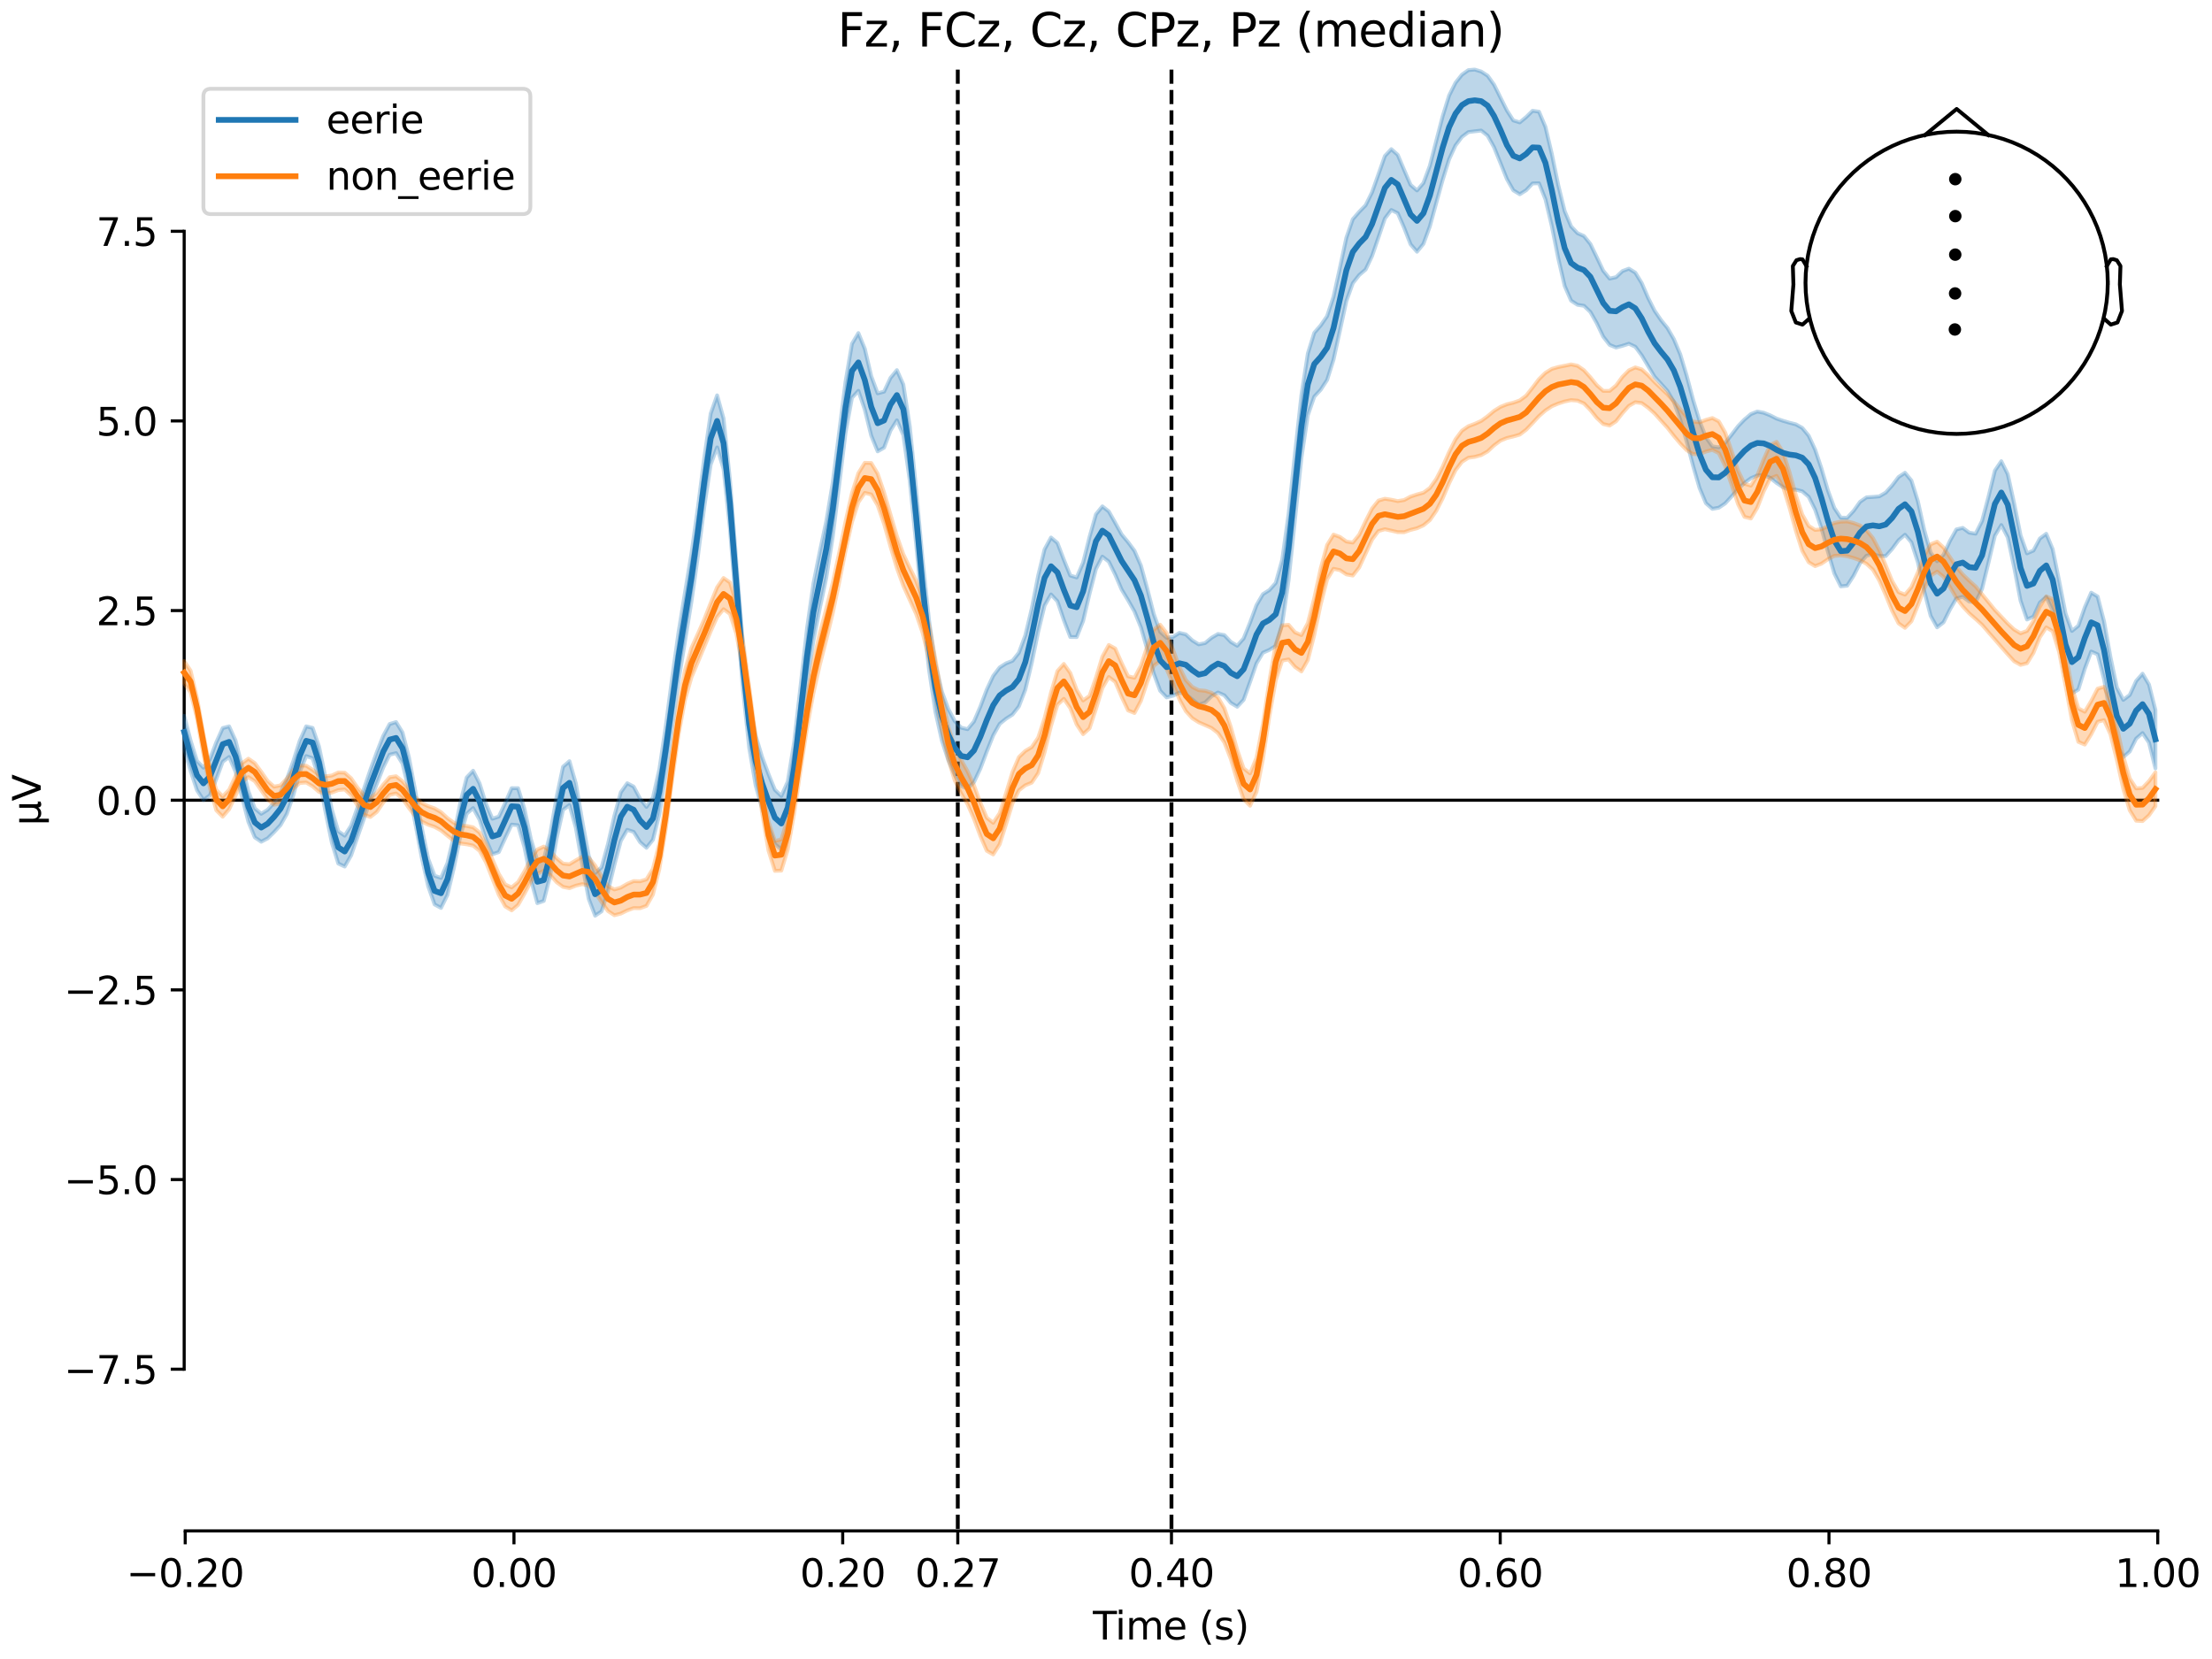 <?xml version="1.0" encoding="utf-8" standalone="no"?>
<!DOCTYPE svg PUBLIC "-//W3C//DTD SVG 1.1//EN"
  "http://www.w3.org/Graphics/SVG/1.1/DTD/svg11.dtd">
<svg xmlns:xlink="http://www.w3.org/1999/xlink" width="576pt" height="432pt" viewBox="0 0 576 432" xmlns="http://www.w3.org/2000/svg" version="1.1">
 <defs>
  <style type="text/css">*{stroke-linejoin: round; stroke-linecap: butt}</style>
 </defs>
 <g id="figure_1">
  <g id="patch_1">
   <path d="M 0 432 
L 576 432 
L 576 0 
L 0 0 
z
" style="fill: #ffffff"/>
  </g>
  <g id="axes_1">
   <g id="patch_2">
    <path d="M 47.961 398.644 
L 561.867 398.644 
L 561.867 18.118 
L 47.961 18.118 
L 47.961 398.644 
z
" style="fill: none; opacity: 0"/>
   </g>
   <g id="patch_3">
    <path d="M 47.961 356.531 
L 47.961 60.23 
" style="fill: none; stroke: #000000; stroke-width: 0.8; stroke-linejoin: miter; stroke-linecap: square"/>
   </g>
   <g id="LineCollection_1">
    <path d="M 249.404 18.118 
L 249.404 398.644 
" clip-path="url(#p2e7e8dc2b2)" style="fill: none; stroke-dasharray: 3.7,1.6; stroke-dashoffset: 0; stroke: #000000"/>
    <path d="M 305.048 18.118 
L 305.048 398.644 
" clip-path="url(#p2e7e8dc2b2)" style="fill: none; stroke-dasharray: 3.7,1.6; stroke-dashoffset: 0; stroke: #000000"/>
   </g>
   <g id="matplotlib.axis_1">
    <g id="xtick_1">
     <g id="line2d_1">
      <defs>
       <path id="m317c42f998" d="M 0 0 
L 0 3.5 
" style="stroke: #000000; stroke-width: 0.8"/>
      </defs>
      <g>
       <use xlink:href="#m317c42f998" x="48.229" y="398.644" style="stroke: #000000; stroke-width: 0.8"/>
      </g>
     </g>
     <g id="text_1">
      <!-- −0.20 -->
      <g transform="translate(32.906 413.242) scale(0.1 -0.1)">
       <defs>
        <path id="DejaVuSans-2212" d="M 678 2272 
L 4684 2272 
L 4684 1741 
L 678 1741 
L 678 2272 
z
" transform="scale(0.016)"/>
        <path id="DejaVuSans-30" d="M 2034 4250 
Q 1547 4250 1301 3770 
Q 1056 3291 1056 2328 
Q 1056 1369 1301 889 
Q 1547 409 2034 409 
Q 2525 409 2770 889 
Q 3016 1369 3016 2328 
Q 3016 3291 2770 3770 
Q 2525 4250 2034 4250 
z
M 2034 4750 
Q 2819 4750 3233 4129 
Q 3647 3509 3647 2328 
Q 3647 1150 3233 529 
Q 2819 -91 2034 -91 
Q 1250 -91 836 529 
Q 422 1150 422 2328 
Q 422 3509 836 4129 
Q 1250 4750 2034 4750 
z
" transform="scale(0.016)"/>
        <path id="DejaVuSans-2e" d="M 684 794 
L 1344 794 
L 1344 0 
L 684 0 
L 684 794 
z
" transform="scale(0.016)"/>
        <path id="DejaVuSans-32" d="M 1228 531 
L 3431 531 
L 3431 0 
L 469 0 
L 469 531 
Q 828 903 1448 1529 
Q 2069 2156 2228 2338 
Q 2531 2678 2651 2914 
Q 2772 3150 2772 3378 
Q 2772 3750 2511 3984 
Q 2250 4219 1831 4219 
Q 1534 4219 1204 4116 
Q 875 4013 500 3803 
L 500 4441 
Q 881 4594 1212 4672 
Q 1544 4750 1819 4750 
Q 2544 4750 2975 4387 
Q 3406 4025 3406 3419 
Q 3406 3131 3298 2873 
Q 3191 2616 2906 2266 
Q 2828 2175 2409 1742 
Q 1991 1309 1228 531 
z
" transform="scale(0.016)"/>
       </defs>
       <use xlink:href="#DejaVuSans-2212"/>
       <use xlink:href="#DejaVuSans-30" transform="translate(83.789 0)"/>
       <use xlink:href="#DejaVuSans-2e" transform="translate(147.412 0)"/>
       <use xlink:href="#DejaVuSans-32" transform="translate(179.199 0)"/>
       <use xlink:href="#DejaVuSans-30" transform="translate(242.822 0)"/>
      </g>
     </g>
    </g>
    <g id="xtick_2">
     <g id="line2d_2">
      <g>
       <use xlink:href="#m317c42f998" x="133.835" y="398.644" style="stroke: #000000; stroke-width: 0.8"/>
      </g>
     </g>
     <g id="text_2">
      <!-- 0.00 -->
      <g transform="translate(122.702 413.242) scale(0.1 -0.1)">
       <use xlink:href="#DejaVuSans-30"/>
       <use xlink:href="#DejaVuSans-2e" transform="translate(63.623 0)"/>
       <use xlink:href="#DejaVuSans-30" transform="translate(95.41 0)"/>
       <use xlink:href="#DejaVuSans-30" transform="translate(159.033 0)"/>
      </g>
     </g>
    </g>
    <g id="xtick_3">
     <g id="line2d_3">
      <g>
       <use xlink:href="#m317c42f998" x="219.441" y="398.644" style="stroke: #000000; stroke-width: 0.8"/>
      </g>
     </g>
     <g id="text_3">
      <!-- 0.20 -->
      <g transform="translate(208.309 413.242) scale(0.1 -0.1)">
       <use xlink:href="#DejaVuSans-30"/>
       <use xlink:href="#DejaVuSans-2e" transform="translate(63.623 0)"/>
       <use xlink:href="#DejaVuSans-32" transform="translate(95.41 0)"/>
       <use xlink:href="#DejaVuSans-30" transform="translate(159.033 0)"/>
      </g>
     </g>
    </g>
    <g id="xtick_4">
     <g id="line2d_4">
      <g>
       <use xlink:href="#m317c42f998" x="249.404" y="398.644" style="stroke: #000000; stroke-width: 0.8"/>
      </g>
     </g>
     <g id="text_4">
      <!-- 0.27 -->
      <g transform="translate(238.271 413.242) scale(0.1 -0.1)">
       <defs>
        <path id="DejaVuSans-37" d="M 525 4666 
L 3525 4666 
L 3525 4397 
L 1831 0 
L 1172 0 
L 2766 4134 
L 525 4134 
L 525 4666 
z
" transform="scale(0.016)"/>
       </defs>
       <use xlink:href="#DejaVuSans-30"/>
       <use xlink:href="#DejaVuSans-2e" transform="translate(63.623 0)"/>
       <use xlink:href="#DejaVuSans-32" transform="translate(95.41 0)"/>
       <use xlink:href="#DejaVuSans-37" transform="translate(159.033 0)"/>
      </g>
     </g>
    </g>
    <g id="xtick_5">
     <g id="line2d_5">
      <g>
       <use xlink:href="#m317c42f998" x="305.048" y="398.644" style="stroke: #000000; stroke-width: 0.8"/>
      </g>
     </g>
     <g id="text_5">
      <!-- 0.40 -->
      <g transform="translate(293.915 413.242) scale(0.1 -0.1)">
       <defs>
        <path id="DejaVuSans-34" d="M 2419 4116 
L 825 1625 
L 2419 1625 
L 2419 4116 
z
M 2253 4666 
L 3047 4666 
L 3047 1625 
L 3713 1625 
L 3713 1100 
L 3047 1100 
L 3047 0 
L 2419 0 
L 2419 1100 
L 313 1100 
L 313 1709 
L 2253 4666 
z
" transform="scale(0.016)"/>
       </defs>
       <use xlink:href="#DejaVuSans-30"/>
       <use xlink:href="#DejaVuSans-2e" transform="translate(63.623 0)"/>
       <use xlink:href="#DejaVuSans-34" transform="translate(95.41 0)"/>
       <use xlink:href="#DejaVuSans-30" transform="translate(159.033 0)"/>
      </g>
     </g>
    </g>
    <g id="xtick_6">
     <g id="line2d_6">
      <g>
       <use xlink:href="#m317c42f998" x="390.654" y="398.644" style="stroke: #000000; stroke-width: 0.8"/>
      </g>
     </g>
     <g id="text_6">
      <!-- 0.60 -->
      <g transform="translate(379.521 413.242) scale(0.1 -0.1)">
       <defs>
        <path id="DejaVuSans-36" d="M 2113 2584 
Q 1688 2584 1439 2293 
Q 1191 2003 1191 1497 
Q 1191 994 1439 701 
Q 1688 409 2113 409 
Q 2538 409 2786 701 
Q 3034 994 3034 1497 
Q 3034 2003 2786 2293 
Q 2538 2584 2113 2584 
z
M 3366 4563 
L 3366 3988 
Q 3128 4100 2886 4159 
Q 2644 4219 2406 4219 
Q 1781 4219 1451 3797 
Q 1122 3375 1075 2522 
Q 1259 2794 1537 2939 
Q 1816 3084 2150 3084 
Q 2853 3084 3261 2657 
Q 3669 2231 3669 1497 
Q 3669 778 3244 343 
Q 2819 -91 2113 -91 
Q 1303 -91 875 529 
Q 447 1150 447 2328 
Q 447 3434 972 4092 
Q 1497 4750 2381 4750 
Q 2619 4750 2861 4703 
Q 3103 4656 3366 4563 
z
" transform="scale(0.016)"/>
       </defs>
       <use xlink:href="#DejaVuSans-30"/>
       <use xlink:href="#DejaVuSans-2e" transform="translate(63.623 0)"/>
       <use xlink:href="#DejaVuSans-36" transform="translate(95.41 0)"/>
       <use xlink:href="#DejaVuSans-30" transform="translate(159.033 0)"/>
      </g>
     </g>
    </g>
    <g id="xtick_7">
     <g id="line2d_7">
      <g>
       <use xlink:href="#m317c42f998" x="476.261" y="398.644" style="stroke: #000000; stroke-width: 0.8"/>
      </g>
     </g>
     <g id="text_7">
      <!-- 0.80 -->
      <g transform="translate(465.128 413.242) scale(0.1 -0.1)">
       <defs>
        <path id="DejaVuSans-38" d="M 2034 2216 
Q 1584 2216 1326 1975 
Q 1069 1734 1069 1313 
Q 1069 891 1326 650 
Q 1584 409 2034 409 
Q 2484 409 2743 651 
Q 3003 894 3003 1313 
Q 3003 1734 2745 1975 
Q 2488 2216 2034 2216 
z
M 1403 2484 
Q 997 2584 770 2862 
Q 544 3141 544 3541 
Q 544 4100 942 4425 
Q 1341 4750 2034 4750 
Q 2731 4750 3128 4425 
Q 3525 4100 3525 3541 
Q 3525 3141 3298 2862 
Q 3072 2584 2669 2484 
Q 3125 2378 3379 2068 
Q 3634 1759 3634 1313 
Q 3634 634 3220 271 
Q 2806 -91 2034 -91 
Q 1263 -91 848 271 
Q 434 634 434 1313 
Q 434 1759 690 2068 
Q 947 2378 1403 2484 
z
M 1172 3481 
Q 1172 3119 1398 2916 
Q 1625 2713 2034 2713 
Q 2441 2713 2670 2916 
Q 2900 3119 2900 3481 
Q 2900 3844 2670 4047 
Q 2441 4250 2034 4250 
Q 1625 4250 1398 4047 
Q 1172 3844 1172 3481 
z
" transform="scale(0.016)"/>
       </defs>
       <use xlink:href="#DejaVuSans-30"/>
       <use xlink:href="#DejaVuSans-2e" transform="translate(63.623 0)"/>
       <use xlink:href="#DejaVuSans-38" transform="translate(95.41 0)"/>
       <use xlink:href="#DejaVuSans-30" transform="translate(159.033 0)"/>
      </g>
     </g>
    </g>
    <g id="xtick_8">
     <g id="line2d_8">
      <g>
       <use xlink:href="#m317c42f998" x="561.867" y="398.644" style="stroke: #000000; stroke-width: 0.8"/>
      </g>
     </g>
     <g id="text_8">
      <!-- 1.00 -->
      <g transform="translate(550.734 413.242) scale(0.1 -0.1)">
       <defs>
        <path id="DejaVuSans-31" d="M 794 531 
L 1825 531 
L 1825 4091 
L 703 3866 
L 703 4441 
L 1819 4666 
L 2450 4666 
L 2450 531 
L 3481 531 
L 3481 0 
L 794 0 
L 794 531 
z
" transform="scale(0.016)"/>
       </defs>
       <use xlink:href="#DejaVuSans-31"/>
       <use xlink:href="#DejaVuSans-2e" transform="translate(63.623 0)"/>
       <use xlink:href="#DejaVuSans-30" transform="translate(95.41 0)"/>
       <use xlink:href="#DejaVuSans-30" transform="translate(159.033 0)"/>
      </g>
     </g>
    </g>
    <g id="text_9">
     <!-- Time (s) -->
     <g transform="translate(284.585 426.92) scale(0.1 -0.1)">
      <defs>
       <path id="DejaVuSans-54" d="M -19 4666 
L 3928 4666 
L 3928 4134 
L 2272 4134 
L 2272 0 
L 1638 0 
L 1638 4134 
L -19 4134 
L -19 4666 
z
" transform="scale(0.016)"/>
       <path id="DejaVuSans-69" d="M 603 3500 
L 1178 3500 
L 1178 0 
L 603 0 
L 603 3500 
z
M 603 4863 
L 1178 4863 
L 1178 4134 
L 603 4134 
L 603 4863 
z
" transform="scale(0.016)"/>
       <path id="DejaVuSans-6d" d="M 3328 2828 
Q 3544 3216 3844 3400 
Q 4144 3584 4550 3584 
Q 5097 3584 5394 3201 
Q 5691 2819 5691 2113 
L 5691 0 
L 5113 0 
L 5113 2094 
Q 5113 2597 4934 2840 
Q 4756 3084 4391 3084 
Q 3944 3084 3684 2787 
Q 3425 2491 3425 1978 
L 3425 0 
L 2847 0 
L 2847 2094 
Q 2847 2600 2669 2842 
Q 2491 3084 2119 3084 
Q 1678 3084 1418 2786 
Q 1159 2488 1159 1978 
L 1159 0 
L 581 0 
L 581 3500 
L 1159 3500 
L 1159 2956 
Q 1356 3278 1631 3431 
Q 1906 3584 2284 3584 
Q 2666 3584 2933 3390 
Q 3200 3197 3328 2828 
z
" transform="scale(0.016)"/>
       <path id="DejaVuSans-65" d="M 3597 1894 
L 3597 1613 
L 953 1613 
Q 991 1019 1311 708 
Q 1631 397 2203 397 
Q 2534 397 2845 478 
Q 3156 559 3463 722 
L 3463 178 
Q 3153 47 2828 -22 
Q 2503 -91 2169 -91 
Q 1331 -91 842 396 
Q 353 884 353 1716 
Q 353 2575 817 3079 
Q 1281 3584 2069 3584 
Q 2775 3584 3186 3129 
Q 3597 2675 3597 1894 
z
M 3022 2063 
Q 3016 2534 2758 2815 
Q 2500 3097 2075 3097 
Q 1594 3097 1305 2825 
Q 1016 2553 972 2059 
L 3022 2063 
z
" transform="scale(0.016)"/>
       <path id="DejaVuSans-20" transform="scale(0.016)"/>
       <path id="DejaVuSans-28" d="M 1984 4856 
Q 1566 4138 1362 3434 
Q 1159 2731 1159 2009 
Q 1159 1288 1364 580 
Q 1569 -128 1984 -844 
L 1484 -844 
Q 1016 -109 783 600 
Q 550 1309 550 2009 
Q 550 2706 781 3412 
Q 1013 4119 1484 4856 
L 1984 4856 
z
" transform="scale(0.016)"/>
       <path id="DejaVuSans-73" d="M 2834 3397 
L 2834 2853 
Q 2591 2978 2328 3040 
Q 2066 3103 1784 3103 
Q 1356 3103 1142 2972 
Q 928 2841 928 2578 
Q 928 2378 1081 2264 
Q 1234 2150 1697 2047 
L 1894 2003 
Q 2506 1872 2764 1633 
Q 3022 1394 3022 966 
Q 3022 478 2636 193 
Q 2250 -91 1575 -91 
Q 1294 -91 989 -36 
Q 684 19 347 128 
L 347 722 
Q 666 556 975 473 
Q 1284 391 1588 391 
Q 1994 391 2212 530 
Q 2431 669 2431 922 
Q 2431 1156 2273 1281 
Q 2116 1406 1581 1522 
L 1381 1569 
Q 847 1681 609 1914 
Q 372 2147 372 2553 
Q 372 3047 722 3315 
Q 1072 3584 1716 3584 
Q 2034 3584 2315 3537 
Q 2597 3491 2834 3397 
z
" transform="scale(0.016)"/>
       <path id="DejaVuSans-29" d="M 513 4856 
L 1013 4856 
Q 1481 4119 1714 3412 
Q 1947 2706 1947 2009 
Q 1947 1309 1714 600 
Q 1481 -109 1013 -844 
L 513 -844 
Q 928 -128 1133 580 
Q 1338 1288 1338 2009 
Q 1338 2731 1133 3434 
Q 928 4138 513 4856 
z
" transform="scale(0.016)"/>
      </defs>
      <use xlink:href="#DejaVuSans-54"/>
      <use xlink:href="#DejaVuSans-69" transform="translate(57.959 0)"/>
      <use xlink:href="#DejaVuSans-6d" transform="translate(85.742 0)"/>
      <use xlink:href="#DejaVuSans-65" transform="translate(183.154 0)"/>
      <use xlink:href="#DejaVuSans-20" transform="translate(244.678 0)"/>
      <use xlink:href="#DejaVuSans-28" transform="translate(276.465 0)"/>
      <use xlink:href="#DejaVuSans-73" transform="translate(315.479 0)"/>
      <use xlink:href="#DejaVuSans-29" transform="translate(367.578 0)"/>
     </g>
    </g>
   </g>
   <g id="matplotlib.axis_2">
    <g id="ytick_1">
     <g id="line2d_9">
      <defs>
       <path id="mabf8aa7cfe" d="M 0 0 
L -3.5 0 
" style="stroke: #000000; stroke-width: 0.8"/>
      </defs>
      <g>
       <use xlink:href="#mabf8aa7cfe" x="47.961" y="356.531" style="stroke: #000000; stroke-width: 0.8"/>
      </g>
     </g>
     <g id="text_10">
      <!-- −7.5 -->
      <g transform="translate(16.678 360.331) scale(0.1 -0.1)">
       <defs>
        <path id="DejaVuSans-35" d="M 691 4666 
L 3169 4666 
L 3169 4134 
L 1269 4134 
L 1269 2991 
Q 1406 3038 1543 3061 
Q 1681 3084 1819 3084 
Q 2600 3084 3056 2656 
Q 3513 2228 3513 1497 
Q 3513 744 3044 326 
Q 2575 -91 1722 -91 
Q 1428 -91 1123 -41 
Q 819 9 494 109 
L 494 744 
Q 775 591 1075 516 
Q 1375 441 1709 441 
Q 2250 441 2565 725 
Q 2881 1009 2881 1497 
Q 2881 1984 2565 2268 
Q 2250 2553 1709 2553 
Q 1456 2553 1204 2497 
Q 953 2441 691 2322 
L 691 4666 
z
" transform="scale(0.016)"/>
       </defs>
       <use xlink:href="#DejaVuSans-2212"/>
       <use xlink:href="#DejaVuSans-37" transform="translate(83.789 0)"/>
       <use xlink:href="#DejaVuSans-2e" transform="translate(147.412 0)"/>
       <use xlink:href="#DejaVuSans-35" transform="translate(179.199 0)"/>
      </g>
     </g>
    </g>
    <g id="ytick_2">
     <g id="line2d_10">
      <g>
       <use xlink:href="#mabf8aa7cfe" x="47.961" y="307.148" style="stroke: #000000; stroke-width: 0.8"/>
      </g>
     </g>
     <g id="text_11">
      <!-- −5.0 -->
      <g transform="translate(16.678 310.947) scale(0.1 -0.1)">
       <use xlink:href="#DejaVuSans-2212"/>
       <use xlink:href="#DejaVuSans-35" transform="translate(83.789 0)"/>
       <use xlink:href="#DejaVuSans-2e" transform="translate(147.412 0)"/>
       <use xlink:href="#DejaVuSans-30" transform="translate(179.199 0)"/>
      </g>
     </g>
    </g>
    <g id="ytick_3">
     <g id="line2d_11">
      <g>
       <use xlink:href="#mabf8aa7cfe" x="47.961" y="257.764" style="stroke: #000000; stroke-width: 0.8"/>
      </g>
     </g>
     <g id="text_12">
      <!-- −2.5 -->
      <g transform="translate(16.678 261.564) scale(0.1 -0.1)">
       <use xlink:href="#DejaVuSans-2212"/>
       <use xlink:href="#DejaVuSans-32" transform="translate(83.789 0)"/>
       <use xlink:href="#DejaVuSans-2e" transform="translate(147.412 0)"/>
       <use xlink:href="#DejaVuSans-35" transform="translate(179.199 0)"/>
      </g>
     </g>
    </g>
    <g id="ytick_4">
     <g id="line2d_12">
      <g>
       <use xlink:href="#mabf8aa7cfe" x="47.961" y="208.381" style="stroke: #000000; stroke-width: 0.8"/>
      </g>
     </g>
     <g id="text_13">
      <!-- 0.0 -->
      <g transform="translate(25.058 212.18) scale(0.1 -0.1)">
       <use xlink:href="#DejaVuSans-30"/>
       <use xlink:href="#DejaVuSans-2e" transform="translate(63.623 0)"/>
       <use xlink:href="#DejaVuSans-30" transform="translate(95.41 0)"/>
      </g>
     </g>
    </g>
    <g id="ytick_5">
     <g id="line2d_13">
      <g>
       <use xlink:href="#mabf8aa7cfe" x="47.961" y="158.997" style="stroke: #000000; stroke-width: 0.8"/>
      </g>
     </g>
     <g id="text_14">
      <!-- 2.5 -->
      <g transform="translate(25.058 162.797) scale(0.1 -0.1)">
       <use xlink:href="#DejaVuSans-32"/>
       <use xlink:href="#DejaVuSans-2e" transform="translate(63.623 0)"/>
       <use xlink:href="#DejaVuSans-35" transform="translate(95.41 0)"/>
      </g>
     </g>
    </g>
    <g id="ytick_6">
     <g id="line2d_14">
      <g>
       <use xlink:href="#mabf8aa7cfe" x="47.961" y="109.614" style="stroke: #000000; stroke-width: 0.8"/>
      </g>
     </g>
     <g id="text_15">
      <!-- 5.0 -->
      <g transform="translate(25.058 113.413) scale(0.1 -0.1)">
       <use xlink:href="#DejaVuSans-35"/>
       <use xlink:href="#DejaVuSans-2e" transform="translate(63.623 0)"/>
       <use xlink:href="#DejaVuSans-30" transform="translate(95.41 0)"/>
      </g>
     </g>
    </g>
    <g id="ytick_7">
     <g id="line2d_15">
      <g>
       <use xlink:href="#mabf8aa7cfe" x="47.961" y="60.23" style="stroke: #000000; stroke-width: 0.8"/>
      </g>
     </g>
     <g id="text_16">
      <!-- 7.5 -->
      <g transform="translate(25.058 64.03) scale(0.1 -0.1)">
       <use xlink:href="#DejaVuSans-37"/>
       <use xlink:href="#DejaVuSans-2e" transform="translate(63.623 0)"/>
       <use xlink:href="#DejaVuSans-35" transform="translate(95.41 0)"/>
      </g>
     </g>
    </g>
    <g id="text_17">
     <!-- µV -->
     <g transform="translate(10.599 214.982) rotate(-90) scale(0.1 -0.1)">
      <defs>
       <path id="DejaVuSans-b5" d="M 544 -1331 
L 544 3500 
L 1119 3500 
L 1119 1325 
Q 1119 872 1334 640 
Q 1550 409 1972 409 
Q 2434 409 2667 671 
Q 2900 934 2900 1459 
L 2900 3500 
L 3475 3500 
L 3475 806 
Q 3475 619 3529 530 
Q 3584 441 3700 441 
Q 3728 441 3778 458 
Q 3828 475 3916 513 
L 3916 50 
Q 3788 -22 3673 -56 
Q 3559 -91 3450 -91 
Q 3234 -91 3106 31 
Q 2978 153 2931 403 
Q 2775 156 2548 32 
Q 2322 -91 2016 -91 
Q 1697 -91 1473 31 
Q 1250 153 1119 397 
L 1119 -1331 
L 544 -1331 
z
" transform="scale(0.016)"/>
       <path id="DejaVuSans-56" d="M 1831 0 
L 50 4666 
L 709 4666 
L 2188 738 
L 3669 4666 
L 4325 4666 
L 2547 0 
L 1831 0 
z
" transform="scale(0.016)"/>
      </defs>
      <use xlink:href="#DejaVuSans-b5"/>
      <use xlink:href="#DejaVuSans-56" transform="translate(63.623 0)"/>
     </g>
    </g>
   </g>
   <g id="patch_4">
    <path d="M 48.229 398.644 
L 561.867 398.644 
" style="fill: none; stroke: #000000; stroke-width: 0.8; stroke-linejoin: miter; stroke-linecap: square"/>
   </g>
   <g id="patch_5">
    <path d="M 47.961 208.381 
L 561.867 208.381 
" style="fill: none; stroke: #000000; stroke-width: 0.8; stroke-linejoin: miter; stroke-linecap: square"/>
   </g>
   <g id="text_18">
    <!-- Fz, FCz, Cz, CPz, Pz (median) -->
    <g transform="translate(218.127 12.118) scale(0.12 -0.12)">
     <defs>
      <path id="DejaVuSans-46" d="M 628 4666 
L 3309 4666 
L 3309 4134 
L 1259 4134 
L 1259 2759 
L 3109 2759 
L 3109 2228 
L 1259 2228 
L 1259 0 
L 628 0 
L 628 4666 
z
" transform="scale(0.016)"/>
      <path id="DejaVuSans-7a" d="M 353 3500 
L 3084 3500 
L 3084 2975 
L 922 459 
L 3084 459 
L 3084 0 
L 275 0 
L 275 525 
L 2438 3041 
L 353 3041 
L 353 3500 
z
" transform="scale(0.016)"/>
      <path id="DejaVuSans-2c" d="M 750 794 
L 1409 794 
L 1409 256 
L 897 -744 
L 494 -744 
L 750 256 
L 750 794 
z
" transform="scale(0.016)"/>
      <path id="DejaVuSans-43" d="M 4122 4306 
L 4122 3641 
Q 3803 3938 3442 4084 
Q 3081 4231 2675 4231 
Q 1875 4231 1450 3742 
Q 1025 3253 1025 2328 
Q 1025 1406 1450 917 
Q 1875 428 2675 428 
Q 3081 428 3442 575 
Q 3803 722 4122 1019 
L 4122 359 
Q 3791 134 3420 21 
Q 3050 -91 2638 -91 
Q 1578 -91 968 557 
Q 359 1206 359 2328 
Q 359 3453 968 4101 
Q 1578 4750 2638 4750 
Q 3056 4750 3426 4639 
Q 3797 4528 4122 4306 
z
" transform="scale(0.016)"/>
      <path id="DejaVuSans-50" d="M 1259 4147 
L 1259 2394 
L 2053 2394 
Q 2494 2394 2734 2622 
Q 2975 2850 2975 3272 
Q 2975 3691 2734 3919 
Q 2494 4147 2053 4147 
L 1259 4147 
z
M 628 4666 
L 2053 4666 
Q 2838 4666 3239 4311 
Q 3641 3956 3641 3272 
Q 3641 2581 3239 2228 
Q 2838 1875 2053 1875 
L 1259 1875 
L 1259 0 
L 628 0 
L 628 4666 
z
" transform="scale(0.016)"/>
      <path id="DejaVuSans-64" d="M 2906 2969 
L 2906 4863 
L 3481 4863 
L 3481 0 
L 2906 0 
L 2906 525 
Q 2725 213 2448 61 
Q 2172 -91 1784 -91 
Q 1150 -91 751 415 
Q 353 922 353 1747 
Q 353 2572 751 3078 
Q 1150 3584 1784 3584 
Q 2172 3584 2448 3432 
Q 2725 3281 2906 2969 
z
M 947 1747 
Q 947 1113 1208 752 
Q 1469 391 1925 391 
Q 2381 391 2643 752 
Q 2906 1113 2906 1747 
Q 2906 2381 2643 2742 
Q 2381 3103 1925 3103 
Q 1469 3103 1208 2742 
Q 947 2381 947 1747 
z
" transform="scale(0.016)"/>
      <path id="DejaVuSans-61" d="M 2194 1759 
Q 1497 1759 1228 1600 
Q 959 1441 959 1056 
Q 959 750 1161 570 
Q 1363 391 1709 391 
Q 2188 391 2477 730 
Q 2766 1069 2766 1631 
L 2766 1759 
L 2194 1759 
z
M 3341 1997 
L 3341 0 
L 2766 0 
L 2766 531 
Q 2569 213 2275 61 
Q 1981 -91 1556 -91 
Q 1019 -91 701 211 
Q 384 513 384 1019 
Q 384 1609 779 1909 
Q 1175 2209 1959 2209 
L 2766 2209 
L 2766 2266 
Q 2766 2663 2505 2880 
Q 2244 3097 1772 3097 
Q 1472 3097 1187 3025 
Q 903 2953 641 2809 
L 641 3341 
Q 956 3463 1253 3523 
Q 1550 3584 1831 3584 
Q 2591 3584 2966 3190 
Q 3341 2797 3341 1997 
z
" transform="scale(0.016)"/>
      <path id="DejaVuSans-6e" d="M 3513 2113 
L 3513 0 
L 2938 0 
L 2938 2094 
Q 2938 2591 2744 2837 
Q 2550 3084 2163 3084 
Q 1697 3084 1428 2787 
Q 1159 2491 1159 1978 
L 1159 0 
L 581 0 
L 581 3500 
L 1159 3500 
L 1159 2956 
Q 1366 3272 1645 3428 
Q 1925 3584 2291 3584 
Q 2894 3584 3203 3211 
Q 3513 2838 3513 2113 
z
" transform="scale(0.016)"/>
     </defs>
     <use xlink:href="#DejaVuSans-46"/>
     <use xlink:href="#DejaVuSans-7a" transform="translate(57.52 0)"/>
     <use xlink:href="#DejaVuSans-2c" transform="translate(110.01 0)"/>
     <use xlink:href="#DejaVuSans-20" transform="translate(141.797 0)"/>
     <use xlink:href="#DejaVuSans-46" transform="translate(173.584 0)"/>
     <use xlink:href="#DejaVuSans-43" transform="translate(231.104 0)"/>
     <use xlink:href="#DejaVuSans-7a" transform="translate(300.928 0)"/>
     <use xlink:href="#DejaVuSans-2c" transform="translate(353.418 0)"/>
     <use xlink:href="#DejaVuSans-20" transform="translate(385.205 0)"/>
     <use xlink:href="#DejaVuSans-43" transform="translate(416.992 0)"/>
     <use xlink:href="#DejaVuSans-7a" transform="translate(486.816 0)"/>
     <use xlink:href="#DejaVuSans-2c" transform="translate(539.307 0)"/>
     <use xlink:href="#DejaVuSans-20" transform="translate(571.094 0)"/>
     <use xlink:href="#DejaVuSans-43" transform="translate(602.881 0)"/>
     <use xlink:href="#DejaVuSans-50" transform="translate(672.705 0)"/>
     <use xlink:href="#DejaVuSans-7a" transform="translate(733.008 0)"/>
     <use xlink:href="#DejaVuSans-2c" transform="translate(785.498 0)"/>
     <use xlink:href="#DejaVuSans-20" transform="translate(817.285 0)"/>
     <use xlink:href="#DejaVuSans-50" transform="translate(849.072 0)"/>
     <use xlink:href="#DejaVuSans-7a" transform="translate(909.375 0)"/>
     <use xlink:href="#DejaVuSans-20" transform="translate(961.865 0)"/>
     <use xlink:href="#DejaVuSans-28" transform="translate(993.652 0)"/>
     <use xlink:href="#DejaVuSans-6d" transform="translate(1032.666 0)"/>
     <use xlink:href="#DejaVuSans-65" transform="translate(1130.078 0)"/>
     <use xlink:href="#DejaVuSans-64" transform="translate(1191.602 0)"/>
     <use xlink:href="#DejaVuSans-69" transform="translate(1255.078 0)"/>
     <use xlink:href="#DejaVuSans-61" transform="translate(1282.861 0)"/>
     <use xlink:href="#DejaVuSans-6e" transform="translate(1344.141 0)"/>
     <use xlink:href="#DejaVuSans-29" transform="translate(1407.52 0)"/>
    </g>
   </g>
   <g id="legend_1">
    <g id="patch_6">
     <path d="M 54.961 55.753 
L 136.103 55.753 
Q 138.103 55.753 138.103 53.753 
L 138.103 25.118 
Q 138.103 23.118 136.103 23.118 
L 54.961 23.118 
Q 52.961 23.118 52.961 25.118 
L 52.961 53.753 
Q 52.961 55.753 54.961 55.753 
z
" style="fill: #ffffff; opacity: 0.8; stroke: #cccccc; stroke-linejoin: miter"/>
    </g>
    <g id="line2d_16">
     <path d="M 56.961 31.217 
L 66.961 31.217 
L 76.961 31.217 
" style="fill: none; stroke: #1f77b4; stroke-width: 1.5; stroke-linecap: square"/>
    </g>
    <g id="text_19">
     <!-- eerie -->
     <g transform="translate(84.961 34.717) scale(0.1 -0.1)">
      <defs>
       <path id="DejaVuSans-72" d="M 2631 2963 
Q 2534 3019 2420 3045 
Q 2306 3072 2169 3072 
Q 1681 3072 1420 2755 
Q 1159 2438 1159 1844 
L 1159 0 
L 581 0 
L 581 3500 
L 1159 3500 
L 1159 2956 
Q 1341 3275 1631 3429 
Q 1922 3584 2338 3584 
Q 2397 3584 2469 3576 
Q 2541 3569 2628 3553 
L 2631 2963 
z
" transform="scale(0.016)"/>
      </defs>
      <use xlink:href="#DejaVuSans-65"/>
      <use xlink:href="#DejaVuSans-65" transform="translate(61.523 0)"/>
      <use xlink:href="#DejaVuSans-72" transform="translate(123.047 0)"/>
      <use xlink:href="#DejaVuSans-69" transform="translate(164.16 0)"/>
      <use xlink:href="#DejaVuSans-65" transform="translate(191.943 0)"/>
     </g>
    </g>
    <g id="line2d_17">
     <path d="M 56.961 45.895 
L 66.961 45.895 
L 76.961 45.895 
" style="fill: none; stroke: #ff7f0e; stroke-width: 1.5; stroke-linecap: square"/>
    </g>
    <g id="text_20">
     <!-- non_eerie -->
     <g transform="translate(84.961 49.395) scale(0.1 -0.1)">
      <defs>
       <path id="DejaVuSans-6f" d="M 1959 3097 
Q 1497 3097 1228 2736 
Q 959 2375 959 1747 
Q 959 1119 1226 758 
Q 1494 397 1959 397 
Q 2419 397 2687 759 
Q 2956 1122 2956 1747 
Q 2956 2369 2687 2733 
Q 2419 3097 1959 3097 
z
M 1959 3584 
Q 2709 3584 3137 3096 
Q 3566 2609 3566 1747 
Q 3566 888 3137 398 
Q 2709 -91 1959 -91 
Q 1206 -91 779 398 
Q 353 888 353 1747 
Q 353 2609 779 3096 
Q 1206 3584 1959 3584 
z
" transform="scale(0.016)"/>
       <path id="DejaVuSans-5f" d="M 3263 -1063 
L 3263 -1509 
L -63 -1509 
L -63 -1063 
L 3263 -1063 
z
" transform="scale(0.016)"/>
      </defs>
      <use xlink:href="#DejaVuSans-6e"/>
      <use xlink:href="#DejaVuSans-6f" transform="translate(63.379 0)"/>
      <use xlink:href="#DejaVuSans-6e" transform="translate(124.561 0)"/>
      <use xlink:href="#DejaVuSans-5f" transform="translate(187.939 0)"/>
      <use xlink:href="#DejaVuSans-65" transform="translate(237.939 0)"/>
      <use xlink:href="#DejaVuSans-65" transform="translate(299.463 0)"/>
      <use xlink:href="#DejaVuSans-72" transform="translate(360.986 0)"/>
      <use xlink:href="#DejaVuSans-69" transform="translate(402.1 0)"/>
      <use xlink:href="#DejaVuSans-65" transform="translate(429.883 0)"/>
     </g>
    </g>
   </g>
   <g id="FillBetweenPolyCollection_1">
    <defs>
     <path id="m7d910d9f81" d="M 47.961 -245.615 
L 47.961 -237.114 
L 49.633 -231.241 
L 51.305 -226.2 
L 52.977 -223.674 
L 54.649 -224.889 
L 56.321 -229.126 
L 57.993 -233.64 
L 59.665 -234.887 
L 61.337 -231.047 
L 63.009 -224.528 
L 64.681 -217.987 
L 66.353 -213.956 
L 68.025 -212.813 
L 69.697 -213.69 
L 71.369 -215.324 
L 73.041 -217.134 
L 74.713 -220.091 
L 76.385 -224.93 
L 78.057 -230.918 
L 79.729 -235.12 
L 81.401 -234.56 
L 83.073 -229.283 
L 84.745 -220.684 
L 86.417 -212.543 
L 88.089 -207.139 
L 89.761 -206.352 
L 91.433 -209.26 
L 93.105 -214.075 
L 94.777 -218.81 
L 96.449 -223.629 
L 98.121 -227.892 
L 99.793 -232.144 
L 101.465 -235.473 
L 103.137 -235.883 
L 104.809 -233.159 
L 106.481 -226.298 
L 108.153 -217.496 
L 109.825 -208.661 
L 111.497 -201.216 
L 113.169 -196.484 
L 114.841 -195.576 
L 116.513 -198.957 
L 118.185 -206.015 
L 119.857 -214.174 
L 121.529 -220.116 
L 123.201 -221.571 
L 124.873 -218.551 
L 126.545 -213.434 
L 128.217 -209.55 
L 129.889 -210.12 
L 131.561 -213.768 
L 133.233 -217.275 
L 134.905 -217.102 
L 136.577 -211.324 
L 138.249 -202.959 
L 139.921 -196.824 
L 141.593 -197.401 
L 143.265 -203.964 
L 144.937 -213.658 
L 146.609 -221.113 
L 148.281 -222.36 
L 149.953 -216.437 
L 151.625 -206.815 
L 153.297 -197.944 
L 154.969 -193.554 
L 156.641 -194.676 
L 158.313 -199.908 
L 159.985 -206.772 
L 161.657 -213.027 
L 163.329 -215.917 
L 165.001 -215.38 
L 166.673 -212.706 
L 168.345 -211.234 
L 170.017 -213.315 
L 171.689 -219.951 
L 173.361 -230.651 
L 175.033 -242.838 
L 176.705 -254.755 
L 178.377 -265.03 
L 180.049 -275.303 
L 181.721 -287.073 
L 183.393 -299.986 
L 185.065 -311.056 
L 186.737 -315.491 
L 188.409 -309.861 
L 190.081 -294.263 
L 191.753 -273.239 
L 193.425 -252.781 
L 195.097 -237.232 
L 196.769 -227.493 
L 198.441 -221.539 
L 200.113 -216.714 
L 201.785 -212.198 
L 203.457 -210.809 
L 205.129 -215.24 
L 206.801 -225.786 
L 208.473 -239.974 
L 210.145 -254.057 
L 211.817 -265.23 
L 213.489 -273.644 
L 215.161 -281.562 
L 216.833 -292.141 
L 218.505 -305.574 
L 220.177 -319.256 
L 221.849 -328.399 
L 223.521 -330.228 
L 225.193 -325.321 
L 226.865 -318.567 
L 228.537 -314.464 
L 230.209 -315.43 
L 231.881 -319.877 
L 233.553 -322.549 
L 235.225 -318.701 
L 236.897 -306.858 
L 238.569 -290.19 
L 240.241 -272.771 
L 241.913 -257.629 
L 243.585 -246.644 
L 245.257 -239.183 
L 246.929 -234.069 
L 248.601 -230.242 
L 250.273 -227.32 
L 251.945 -226.636 
L 253.617 -228.32 
L 255.289 -231.861 
L 256.961 -236.306 
L 258.633 -240.494 
L 260.305 -243.491 
L 261.977 -244.854 
L 263.649 -245.917 
L 265.321 -248.05 
L 266.993 -252.411 
L 268.665 -259.368 
L 270.337 -267.441 
L 272.009 -274.299 
L 273.681 -277.21 
L 275.353 -275.424 
L 277.025 -270.498 
L 278.697 -266.132 
L 280.369 -266.107 
L 282.041 -270.279 
L 283.713 -277.39 
L 285.385 -283.823 
L 287.057 -287.054 
L 288.729 -285.755 
L 290.401 -282.364 
L 292.073 -278.477 
L 293.745 -275.71 
L 295.417 -272.77 
L 297.089 -268.65 
L 298.761 -262.818 
L 300.433 -256.618 
L 302.105 -252.128 
L 303.777 -250.401 
L 305.449 -250.835 
L 307.121 -251.656 
L 308.793 -251.157 
L 310.465 -249.877 
L 312.137 -248.505 
L 313.809 -249.053 
L 315.481 -250.691 
L 317.153 -251.677 
L 318.825 -250.938 
L 320.497 -248.963 
L 322.169 -247.965 
L 323.841 -249.759 
L 325.513 -254.411 
L 327.185 -259.249 
L 328.857 -262.028 
L 330.529 -262.77 
L 332.201 -263.817 
L 333.873 -269.531 
L 335.545 -280.88 
L 337.217 -296.798 
L 338.889 -312.77 
L 340.561 -323.871 
L 342.233 -328.703 
L 343.905 -330.506 
L 345.577 -333.054 
L 347.249 -338.356 
L 348.921 -345.929 
L 350.593 -353.609 
L 352.265 -358.241 
L 353.937 -360.381 
L 355.609 -361.811 
L 357.281 -365.329 
L 358.953 -370.182 
L 360.625 -375.103 
L 362.297 -377.317 
L 363.969 -376.482 
L 365.641 -372.66 
L 367.313 -368.374 
L 368.985 -366.449 
L 370.657 -368.487 
L 372.329 -373.03 
L 374.001 -379.154 
L 375.673 -385.156 
L 377.345 -390.518 
L 379.017 -394.14 
L 380.689 -396.352 
L 382.361 -397.604 
L 384.033 -397.809 
L 385.705 -398.004 
L 387.377 -396.659 
L 389.049 -393.646 
L 390.721 -389.533 
L 392.393 -385.371 
L 394.065 -382.436 
L 395.737 -381.413 
L 397.409 -382.459 
L 399.081 -384.233 
L 400.753 -384.272 
L 402.425 -380.115 
L 404.097 -373.081 
L 405.769 -364.718 
L 407.441 -357.524 
L 409.113 -353.711 
L 410.785 -352.626 
L 412.457 -352.367 
L 414.129 -350.766 
L 415.801 -347.82 
L 417.473 -344.333 
L 419.145 -342.188 
L 420.817 -341.504 
L 422.489 -341.948 
L 424.161 -342.491 
L 425.833 -341.699 
L 427.505 -339.457 
L 429.177 -336.662 
L 430.849 -333.894 
L 432.521 -332.068 
L 434.193 -330.212 
L 435.865 -327.357 
L 437.537 -322.724 
L 439.209 -317.003 
L 440.881 -310.669 
L 442.553 -304.924 
L 444.225 -300.951 
L 445.897 -299.493 
L 447.569 -299.794 
L 449.241 -300.91 
L 450.913 -302.751 
L 452.585 -304.645 
L 454.257 -306.242 
L 455.929 -307.466 
L 457.601 -308.194 
L 459.273 -308.283 
L 460.945 -307.584 
L 462.617 -306.239 
L 464.289 -305.144 
L 465.961 -304.457 
L 467.633 -304.49 
L 469.305 -304.062 
L 470.977 -302.632 
L 472.649 -299.284 
L 474.321 -294.366 
L 475.993 -288.265 
L 477.665 -282.662 
L 479.337 -279.304 
L 481.009 -279.492 
L 482.681 -282.074 
L 484.353 -285.361 
L 486.025 -287.278 
L 487.697 -287.683 
L 489.369 -287.228 
L 491.041 -287.195 
L 492.713 -289.05 
L 494.385 -291.326 
L 496.057 -292.758 
L 497.729 -290.77 
L 499.401 -285.613 
L 501.073 -278.069 
L 502.745 -271.61 
L 504.417 -268.638 
L 506.089 -269.942 
L 507.761 -273.285 
L 509.433 -276.161 
L 511.105 -276.596 
L 512.777 -275.366 
L 514.449 -275.146 
L 516.121 -278.639 
L 517.793 -285.472 
L 519.465 -292.482 
L 521.137 -295.278 
L 522.809 -292.058 
L 524.481 -284.272 
L 526.153 -275.572 
L 527.825 -270.685 
L 529.497 -271.417 
L 531.169 -275.087 
L 532.841 -276.56 
L 534.513 -272.995 
L 536.185 -264.835 
L 537.857 -256.016 
L 539.529 -251.416 
L 541.201 -252.443 
L 542.873 -257.829 
L 544.545 -262.34 
L 546.217 -261.603 
L 547.889 -255.114 
L 549.561 -245.677 
L 551.233 -237.863 
L 552.905 -234.858 
L 554.577 -236.315 
L 556.249 -239.662 
L 557.921 -241.102 
L 559.593 -238.615 
L 561.265 -231.914 
L 561.265 -247.127 
L 561.265 -247.127 
L 559.593 -253.746 
L 557.921 -256.57 
L 556.249 -254.68 
L 554.577 -251.023 
L 552.905 -249.755 
L 551.233 -252.975 
L 549.561 -260.905 
L 547.889 -270.187 
L 546.217 -276.672 
L 544.545 -277.677 
L 542.873 -273.854 
L 541.201 -269.06 
L 539.529 -267.706 
L 537.857 -272.3 
L 536.185 -280.803 
L 534.513 -289.007 
L 532.841 -293.008 
L 531.169 -291.765 
L 529.497 -288.636 
L 527.825 -287.909 
L 526.153 -292.599 
L 524.481 -300.922 
L 522.809 -308.544 
L 521.137 -311.906 
L 519.465 -309.456 
L 517.793 -302.643 
L 516.121 -296.336 
L 514.449 -293.028 
L 512.777 -293.299 
L 511.105 -294.539 
L 509.433 -294.138 
L 507.761 -291.154 
L 506.089 -287.559 
L 504.417 -285.851 
L 502.745 -288.093 
L 501.073 -293.993 
L 499.401 -301.526 
L 497.729 -306.867 
L 496.057 -308.896 
L 494.385 -307.79 
L 492.713 -305.593 
L 491.041 -303.728 
L 489.369 -302.75 
L 487.697 -302.602 
L 486.025 -302.494 
L 484.353 -301.32 
L 482.681 -298.984 
L 481.009 -297.175 
L 479.337 -297.203 
L 477.665 -299.723 
L 475.993 -304.278 
L 474.321 -309.968 
L 472.649 -314.939 
L 470.977 -318.551 
L 469.305 -320.57 
L 467.633 -321.505 
L 465.961 -321.931 
L 464.289 -322.422 
L 462.617 -323.001 
L 460.945 -323.849 
L 459.273 -324.522 
L 457.601 -324.842 
L 455.929 -324.176 
L 454.257 -322.764 
L 452.585 -321.018 
L 450.913 -318.831 
L 449.241 -316.687 
L 447.569 -315.521 
L 445.897 -315.771 
L 444.225 -318.121 
L 442.553 -322.409 
L 440.881 -327.901 
L 439.209 -334.175 
L 437.537 -339.74 
L 435.865 -343.703 
L 434.193 -346.601 
L 432.521 -348.654 
L 430.849 -351.098 
L 429.177 -354.416 
L 427.505 -358.29 
L 425.833 -361.005 
L 424.161 -362.039 
L 422.489 -361.417 
L 420.817 -359.825 
L 419.145 -359.458 
L 417.473 -361.509 
L 415.801 -365.036 
L 414.129 -368.476 
L 412.457 -370.538 
L 410.785 -371.278 
L 409.113 -373.053 
L 407.441 -377.029 
L 405.769 -383.786 
L 404.097 -391.896 
L 402.425 -398.979 
L 400.753 -402.91 
L 399.081 -403.157 
L 397.409 -401.517 
L 395.737 -400.127 
L 394.065 -400.645 
L 392.393 -403.245 
L 390.721 -406.59 
L 389.049 -409.953 
L 387.377 -412.287 
L 385.705 -413.369 
L 384.033 -413.882 
L 382.361 -413.742 
L 380.689 -412.559 
L 379.017 -410.467 
L 377.345 -407.131 
L 375.673 -401.75 
L 374.001 -395.321 
L 372.329 -388.839 
L 370.657 -384.344 
L 368.985 -382.408 
L 367.313 -383.864 
L 365.641 -387.739 
L 363.969 -391.68 
L 362.297 -393.163 
L 360.625 -391.388 
L 358.953 -386.651 
L 357.281 -381.938 
L 355.609 -378.561 
L 353.937 -376.844 
L 352.265 -374.921 
L 350.593 -370.109 
L 348.921 -362.322 
L 347.249 -354.74 
L 345.577 -349.689 
L 343.905 -347.258 
L 342.233 -345.341 
L 340.561 -339.978 
L 338.889 -329.146 
L 337.217 -314.001 
L 335.545 -298.159 
L 333.873 -286.196 
L 332.201 -280.214 
L 330.529 -278.337 
L 328.857 -277.284 
L 327.185 -274.426 
L 325.513 -269.888 
L 323.841 -265.767 
L 322.169 -263.854 
L 320.497 -264.85 
L 318.825 -266.621 
L 317.153 -266.909 
L 315.481 -265.926 
L 313.809 -264.55 
L 312.137 -264.209 
L 310.465 -265.249 
L 308.793 -266.806 
L 307.121 -267.201 
L 305.449 -266.153 
L 303.777 -265.918 
L 302.105 -267.465 
L 300.433 -272.13 
L 298.761 -278.667 
L 297.089 -284.741 
L 295.417 -288.583 
L 293.745 -290.831 
L 292.073 -292.833 
L 290.401 -295.866 
L 288.729 -298.827 
L 287.057 -300.143 
L 285.385 -298.089 
L 283.713 -292.188 
L 282.041 -285.506 
L 280.369 -281.633 
L 278.697 -282.14 
L 277.025 -286.262 
L 275.353 -290.625 
L 273.681 -292.03 
L 272.009 -288.966 
L 270.337 -282.127 
L 268.665 -273.547 
L 266.993 -266.561 
L 265.321 -262.044 
L 263.649 -259.924 
L 261.977 -259.27 
L 260.305 -258.201 
L 258.633 -256.014 
L 256.961 -252.465 
L 255.289 -248.021 
L 253.617 -244.138 
L 251.945 -242.123 
L 250.273 -242.524 
L 248.601 -244.254 
L 246.929 -247.388 
L 245.257 -251.926 
L 243.585 -259.069 
L 241.913 -270.555 
L 240.241 -286.154 
L 238.569 -304.537 
L 236.897 -321.034 
L 235.225 -331.879 
L 233.553 -335.618 
L 231.881 -333.597 
L 230.209 -330.021 
L 228.537 -329.578 
L 226.865 -334.078 
L 225.193 -341.19 
L 223.521 -345.269 
L 221.849 -342.466 
L 220.177 -332.617 
L 218.505 -319.367 
L 216.833 -306.287 
L 215.161 -296.228 
L 213.489 -288.451 
L 211.817 -280.06 
L 210.145 -268.365 
L 208.473 -253.478 
L 206.801 -238.78 
L 205.129 -228.455 
L 203.457 -224.744 
L 201.785 -226.337 
L 200.113 -230.428 
L 198.441 -234.9 
L 196.769 -240.418 
L 195.097 -249.563 
L 193.425 -264.795 
L 191.753 -285.524 
L 190.081 -306.983 
L 188.409 -323.057 
L 186.737 -329.055 
L 185.065 -324.316 
L 183.393 -312.833 
L 181.721 -299.747 
L 180.049 -287.859 
L 178.377 -277.755 
L 176.705 -267.463 
L 175.033 -255.56 
L 173.361 -242.888 
L 171.689 -231.639 
L 170.017 -224.289 
L 168.345 -221.891 
L 166.673 -224.043 
L 165.001 -227.176 
L 163.329 -228.052 
L 161.657 -225.684 
L 159.985 -219.561 
L 158.313 -212.215 
L 156.641 -206.151 
L 154.969 -204.664 
L 153.297 -209.184 
L 151.625 -218.22 
L 149.953 -227.979 
L 148.281 -233.794 
L 146.609 -232.333 
L 144.937 -224.466 
L 143.265 -214.843 
L 141.593 -208.207 
L 139.921 -207.95 
L 138.249 -213.47 
L 136.577 -221.347 
L 134.905 -226.751 
L 133.233 -226.76 
L 131.561 -222.908 
L 129.889 -219.365 
L 128.217 -218.809 
L 126.545 -222.717 
L 124.873 -228.022 
L 123.201 -231.304 
L 121.529 -229.55 
L 119.857 -222.931 
L 118.185 -214.311 
L 116.513 -207.264 
L 114.841 -203.396 
L 113.169 -203.956 
L 111.497 -208.396 
L 109.825 -216.47 
L 108.153 -225.99 
L 106.481 -234.817 
L 104.809 -241.279 
L 103.137 -243.979 
L 101.465 -243.467 
L 99.793 -240.384 
L 98.121 -236.127 
L 96.449 -231.57 
L 94.777 -226.608 
L 93.105 -221.759 
L 91.433 -217.016 
L 89.761 -214.39 
L 88.089 -215.543 
L 86.417 -221.157 
L 84.745 -229.582 
L 83.073 -237.61 
L 81.401 -242.456 
L 79.729 -242.856 
L 78.057 -239.122 
L 76.385 -233.824 
L 74.713 -229.18 
L 73.041 -225.699 
L 71.369 -222.972 
L 69.697 -221.133 
L 68.025 -220.095 
L 66.353 -221.507 
L 64.681 -225.964 
L 63.009 -232.613 
L 61.337 -239.166 
L 59.665 -242.856 
L 57.993 -242.413 
L 56.321 -238.702 
L 54.649 -234.307 
L 52.977 -232.097 
L 51.305 -233.831 
L 49.633 -239.153 
L 47.961 -245.615 
z
" style="stroke: #1f77b4; stroke-opacity: 0.3"/>
    </defs>
    <g>
     <use xlink:href="#m7d910d9f81" x="0" y="432" style="fill: #1f77b4; fill-opacity: 0.3; stroke: #1f77b4; stroke-opacity: 0.3"/>
    </g>
   </g>
   <g id="FillBetweenPolyCollection_2">
    <defs>
     <path id="m3600f07849" d="M 47.961 -259.846 
L 47.961 -254.069 
L 49.633 -251.7 
L 51.305 -244.865 
L 52.977 -235.579 
L 54.649 -226.848 
L 56.321 -221.009 
L 57.993 -219.331 
L 59.665 -221.273 
L 61.337 -224.831 
L 63.009 -228.367 
L 64.681 -229.65 
L 66.353 -228.58 
L 68.025 -226.202 
L 69.697 -223.816 
L 71.369 -222.446 
L 73.041 -222.78 
L 74.713 -224.472 
L 76.385 -226.63 
L 78.057 -228.118 
L 79.729 -228.227 
L 81.401 -227.253 
L 83.073 -225.787 
L 84.745 -225.327 
L 86.417 -225.614 
L 88.089 -226.267 
L 89.761 -226.43 
L 91.433 -224.889 
L 93.105 -222.214 
L 94.777 -219.855 
L 96.449 -219.261 
L 98.121 -220.57 
L 99.793 -223.008 
L 101.465 -225.003 
L 103.137 -225.382 
L 104.809 -224.056 
L 106.481 -221.611 
L 108.153 -219.429 
L 109.825 -218.085 
L 111.497 -217.248 
L 113.169 -216.682 
L 114.841 -215.759 
L 116.513 -214.377 
L 118.185 -213.087 
L 119.857 -212.365 
L 121.529 -212.15 
L 123.201 -211.799 
L 124.873 -210.448 
L 126.545 -207.476 
L 128.217 -203.238 
L 129.889 -198.981 
L 131.561 -195.962 
L 133.233 -194.941 
L 134.905 -196.353 
L 136.577 -199.275 
L 138.249 -202.454 
L 139.921 -204.519 
L 141.593 -205.224 
L 143.265 -204.195 
L 144.937 -202.284 
L 146.609 -201.057 
L 148.281 -200.718 
L 149.953 -201.369 
L 151.625 -201.771 
L 153.297 -201.415 
L 154.969 -199.614 
L 156.641 -197.1 
L 158.313 -194.769 
L 159.985 -193.677 
L 161.657 -194.109 
L 163.329 -194.927 
L 165.001 -195.53 
L 166.673 -195.503 
L 168.345 -196.111 
L 170.017 -199.056 
L 171.689 -205.682 
L 173.361 -216.143 
L 175.033 -228.955 
L 176.705 -240.723 
L 178.377 -249.76 
L 180.049 -255.619 
L 181.721 -259.575 
L 183.393 -263.56 
L 185.065 -267.612 
L 186.737 -271.327 
L 188.409 -273.355 
L 190.081 -272.142 
L 191.753 -266.96 
L 193.425 -257.797 
L 195.097 -245.97 
L 196.769 -232.907 
L 198.441 -220.382 
L 200.113 -210.516 
L 201.785 -205.235 
L 203.457 -205.292 
L 205.129 -210.817 
L 206.801 -220.243 
L 208.473 -231.539 
L 210.145 -242.421 
L 211.817 -251.533 
L 213.489 -258.9 
L 215.161 -265.393 
L 216.833 -272.282 
L 218.505 -280.239 
L 220.177 -288.569 
L 221.849 -296.016 
L 223.521 -301.21 
L 225.193 -303.646 
L 226.865 -303.249 
L 228.537 -300.415 
L 230.209 -295.592 
L 231.881 -289.667 
L 233.553 -284.065 
L 235.225 -279.471 
L 236.897 -275.768 
L 238.569 -272.11 
L 240.241 -267.232 
L 241.913 -260.457 
L 243.585 -251.574 
L 245.257 -242.202 
L 246.929 -234.283 
L 248.601 -228.821 
L 250.273 -225.382 
L 251.945 -222.597 
L 253.617 -218.799 
L 255.289 -214.294 
L 256.961 -210.453 
L 258.633 -209.501 
L 260.305 -212.138 
L 261.977 -217.404 
L 263.649 -222.813 
L 265.321 -226.205 
L 266.993 -227.506 
L 268.665 -228.197 
L 270.337 -230.676 
L 272.009 -236.11 
L 273.681 -242.971 
L 275.353 -248.467 
L 277.025 -250.025 
L 278.697 -247.608 
L 280.369 -243.328 
L 282.041 -240.825 
L 283.713 -242.335 
L 285.385 -247.37 
L 287.057 -252.837 
L 288.729 -255.706 
L 290.401 -254.454 
L 292.073 -250.538 
L 293.745 -247.01 
L 295.417 -246.334 
L 297.089 -249.487 
L 298.761 -254.505 
L 300.433 -258.629 
L 302.105 -259.88 
L 303.777 -257.807 
L 305.449 -253.911 
L 307.121 -249.866 
L 308.793 -246.807 
L 310.465 -244.98 
L 312.137 -243.913 
L 313.809 -243.183 
L 315.481 -242.43 
L 317.153 -241.125 
L 318.825 -238.663 
L 320.497 -234.366 
L 322.169 -228.692 
L 323.841 -223.876 
L 325.513 -222.191 
L 327.185 -225.799 
L 328.857 -234.307 
L 330.529 -245.392 
L 332.201 -254.829 
L 333.873 -259.977 
L 335.545 -260.282 
L 337.217 -258.315 
L 338.889 -257.162 
L 340.561 -260.133 
L 342.233 -266.67 
L 343.905 -274.611 
L 345.577 -281.121 
L 347.249 -283.885 
L 348.921 -283.535 
L 350.593 -282.429 
L 352.265 -282.123 
L 353.937 -284.246 
L 355.609 -287.853 
L 357.281 -291.482 
L 358.953 -293.718 
L 360.625 -294.189 
L 362.297 -293.817 
L 363.969 -293.43 
L 365.641 -293.418 
L 367.313 -294.014 
L 368.985 -294.439 
L 370.657 -295.185 
L 372.329 -296.562 
L 374.001 -298.961 
L 375.673 -302.24 
L 377.345 -306.155 
L 379.017 -309.562 
L 380.689 -311.734 
L 382.361 -312.804 
L 384.033 -313.026 
L 385.705 -313.488 
L 387.377 -314.449 
L 389.049 -316.013 
L 390.721 -317.256 
L 392.393 -317.941 
L 394.065 -318.34 
L 395.737 -318.827 
L 397.409 -320.1 
L 399.081 -321.847 
L 400.753 -323.644 
L 402.425 -325.117 
L 404.097 -326.21 
L 405.769 -326.918 
L 407.441 -327.452 
L 409.113 -327.81 
L 410.785 -327.673 
L 412.457 -326.938 
L 414.129 -325.232 
L 415.801 -323.153 
L 417.473 -321.579 
L 419.145 -321.187 
L 420.817 -322.298 
L 422.489 -324.424 
L 424.161 -326.305 
L 425.833 -327.256 
L 427.505 -327.039 
L 429.177 -325.821 
L 430.849 -324.321 
L 432.521 -322.462 
L 434.193 -320.624 
L 435.865 -318.498 
L 437.537 -316.522 
L 439.209 -314.774 
L 440.881 -313.741 
L 442.553 -313.762 
L 444.225 -314.409 
L 445.897 -314.853 
L 447.569 -313.999 
L 449.241 -310.624 
L 450.913 -305.743 
L 452.585 -300.716 
L 454.257 -297.404 
L 455.929 -296.987 
L 457.601 -299.813 
L 459.273 -304.071 
L 460.945 -307.407 
L 462.617 -308.078 
L 464.289 -305.225 
L 465.961 -299.876 
L 467.633 -293.796 
L 469.305 -288.562 
L 470.977 -285.596 
L 472.649 -284.581 
L 474.321 -285.228 
L 475.993 -286.38 
L 477.665 -287.248 
L 479.337 -287.387 
L 481.009 -287.159 
L 482.681 -286.692 
L 484.353 -286.091 
L 486.025 -285.194 
L 487.697 -283.661 
L 489.369 -280.82 
L 491.041 -277.03 
L 492.713 -272.932 
L 494.385 -269.678 
L 496.057 -268.504 
L 497.729 -270.216 
L 499.401 -274.322 
L 501.073 -278.724 
L 502.745 -282.113 
L 504.417 -283.159 
L 506.089 -281.808 
L 507.761 -279.136 
L 509.433 -276.275 
L 511.105 -274.083 
L 512.777 -272.295 
L 514.449 -270.826 
L 516.121 -269.306 
L 517.793 -267.362 
L 519.465 -265.464 
L 521.137 -263.526 
L 522.809 -261.622 
L 524.481 -259.805 
L 526.153 -258.869 
L 527.825 -259.287 
L 529.497 -261.98 
L 531.169 -266.057 
L 532.841 -268.621 
L 534.513 -267.631 
L 536.185 -262.25 
L 537.857 -253.485 
L 539.529 -244.47 
L 541.201 -238.821 
L 542.873 -238.112 
L 544.545 -240.784 
L 546.217 -244.051 
L 547.889 -244.475 
L 549.561 -240.786 
L 551.233 -234.083 
L 552.905 -226.536 
L 554.577 -220.992 
L 556.249 -218.293 
L 557.921 -218.188 
L 559.593 -219.696 
L 561.265 -222.075 
L 561.265 -230.893 
L 561.265 -230.893 
L 559.593 -228.593 
L 557.921 -226.833 
L 556.249 -226.706 
L 554.577 -229.299 
L 552.905 -235.009 
L 551.233 -242.695 
L 549.561 -249.465 
L 547.889 -253.15 
L 546.217 -252.68 
L 544.545 -249.457 
L 542.873 -246.672 
L 541.201 -247.55 
L 539.529 -253.055 
L 537.857 -261.896 
L 536.185 -270.642 
L 534.513 -275.981 
L 532.841 -276.706 
L 531.169 -274.001 
L 529.497 -270.278 
L 527.825 -267.713 
L 526.153 -267.083 
L 524.481 -268.075 
L 522.809 -269.64 
L 521.137 -271.409 
L 519.465 -273.167 
L 517.793 -275.213 
L 516.121 -277.265 
L 514.449 -279.3 
L 512.777 -280.802 
L 511.105 -282.415 
L 509.433 -284.41 
L 507.761 -286.911 
L 506.089 -289.43 
L 504.417 -290.96 
L 502.745 -290.262 
L 501.073 -287.254 
L 499.401 -282.949 
L 497.729 -279.137 
L 496.057 -277.162 
L 494.385 -277.822 
L 492.713 -280.686 
L 491.041 -284.758 
L 489.369 -288.731 
L 487.697 -291.89 
L 486.025 -293.945 
L 484.353 -295.176 
L 482.681 -295.805 
L 481.009 -296.224 
L 479.337 -296.166 
L 477.665 -295.827 
L 475.993 -294.991 
L 474.321 -294.181 
L 472.649 -294.008 
L 470.977 -295.066 
L 469.305 -298.029 
L 467.633 -303.106 
L 465.961 -309.098 
L 464.289 -314.286 
L 462.617 -316.938 
L 460.945 -316.128 
L 459.273 -312.425 
L 457.601 -308.193 
L 455.929 -305.54 
L 454.257 -306.027 
L 452.585 -309.474 
L 450.913 -314.533 
L 449.241 -319.352 
L 447.569 -322.277 
L 445.897 -323.141 
L 444.225 -322.665 
L 442.553 -322.032 
L 440.881 -322.212 
L 439.209 -323.501 
L 437.537 -325.452 
L 435.865 -327.461 
L 434.193 -329.33 
L 432.521 -330.915 
L 430.849 -332.508 
L 429.177 -334.301 
L 427.505 -335.804 
L 425.833 -336.327 
L 424.161 -335.562 
L 422.489 -333.886 
L 420.817 -331.622 
L 419.145 -330.213 
L 417.473 -330.218 
L 415.801 -331.709 
L 414.129 -333.752 
L 412.457 -335.598 
L 410.785 -336.759 
L 409.113 -337.113 
L 407.441 -336.761 
L 405.769 -336.426 
L 404.097 -335.942 
L 402.425 -334.92 
L 400.753 -333.277 
L 399.081 -331.087 
L 397.409 -328.966 
L 395.737 -327.725 
L 394.065 -327.145 
L 392.393 -326.732 
L 390.721 -326.052 
L 389.049 -325.016 
L 387.377 -323.622 
L 385.705 -322.399 
L 384.033 -321.638 
L 382.361 -321.014 
L 380.689 -319.856 
L 379.017 -317.61 
L 377.345 -314.291 
L 375.673 -310.501 
L 374.001 -307.267 
L 372.329 -304.924 
L 370.657 -303.704 
L 368.985 -303.245 
L 367.313 -302.692 
L 365.641 -301.796 
L 363.969 -301.518 
L 362.297 -301.873 
L 360.625 -302.128 
L 358.953 -301.651 
L 357.281 -299.59 
L 355.609 -296.298 
L 353.937 -292.772 
L 352.265 -290.714 
L 350.593 -290.989 
L 348.921 -292.18 
L 347.249 -292.795 
L 345.577 -290.082 
L 343.905 -283.972 
L 342.233 -276.268 
L 340.561 -269.742 
L 338.889 -266.624 
L 337.217 -267.345 
L 335.545 -269.304 
L 333.873 -269.151 
L 332.201 -264.259 
L 330.529 -254.624 
L 328.857 -243.5 
L 327.185 -234.656 
L 325.513 -230.612 
L 323.841 -231.919 
L 322.169 -236.749 
L 320.497 -242.691 
L 318.825 -247.571 
L 317.153 -250.424 
L 315.481 -251.599 
L 313.809 -252.121 
L 312.137 -252.279 
L 310.465 -253.122 
L 308.793 -254.913 
L 307.121 -258.297 
L 305.449 -262.854 
L 303.777 -267.165 
L 302.105 -269.328 
L 300.433 -268.009 
L 298.761 -263.762 
L 297.089 -258.708 
L 295.417 -255.508 
L 293.745 -255.898 
L 292.073 -259.364 
L 290.401 -263.126 
L 288.729 -264.051 
L 287.057 -261.017 
L 285.385 -255.51 
L 283.713 -250.792 
L 282.041 -249.608 
L 280.369 -252.343 
L 278.697 -256.766 
L 277.025 -259.113 
L 275.353 -257.25 
L 273.681 -251.66 
L 272.009 -245.005 
L 270.337 -239.911 
L 268.665 -237.446 
L 266.993 -236.468 
L 265.321 -234.864 
L 263.649 -230.952 
L 261.977 -225.484 
L 260.305 -220.244 
L 258.633 -217.754 
L 256.961 -219.059 
L 255.289 -222.977 
L 253.617 -227.506 
L 251.945 -231.174 
L 250.273 -234.139 
L 248.601 -237.517 
L 246.929 -242.759 
L 245.257 -250.685 
L 243.585 -260.258 
L 241.913 -269.183 
L 240.241 -276.079 
L 238.569 -280.774 
L 236.897 -284.17 
L 235.225 -287.687 
L 233.553 -292.376 
L 231.881 -298.014 
L 230.209 -303.769 
L 228.537 -308.656 
L 226.865 -311.439 
L 225.193 -311.488 
L 223.521 -308.8 
L 221.849 -303.585 
L 220.177 -296.173 
L 218.505 -287.992 
L 216.833 -280.241 
L 215.161 -273.533 
L 213.489 -267.181 
L 211.817 -259.803 
L 210.145 -250.579 
L 208.473 -239.562 
L 206.801 -228.308 
L 205.129 -218.931 
L 203.457 -213.424 
L 201.785 -213.011 
L 200.113 -218.072 
L 198.441 -227.79 
L 196.769 -240.116 
L 195.097 -253.202 
L 193.425 -265.434 
L 191.753 -274.851 
L 190.081 -280.335 
L 188.409 -281.489 
L 186.737 -279.072 
L 185.065 -274.975 
L 183.393 -270.74 
L 181.721 -266.939 
L 180.049 -263.263 
L 178.377 -257.475 
L 176.705 -248.507 
L 175.033 -236.459 
L 173.361 -223.213 
L 171.689 -212.417 
L 170.017 -205.765 
L 168.345 -203.02 
L 166.673 -202.511 
L 165.001 -202.564 
L 163.329 -201.852 
L 161.657 -200.874 
L 159.985 -200.39 
L 158.313 -201.243 
L 156.641 -203.788 
L 154.969 -206.633 
L 153.297 -208.672 
L 151.625 -208.934 
L 149.953 -207.972 
L 148.281 -206.958 
L 146.609 -207.126 
L 144.937 -208.534 
L 143.265 -210.475 
L 141.593 -211.55 
L 139.921 -210.789 
L 138.249 -208.367 
L 136.577 -205.105 
L 134.905 -202.299 
L 133.233 -200.92 
L 131.561 -201.684 
L 129.889 -204.442 
L 128.217 -208.255 
L 126.545 -212.272 
L 124.873 -215.225 
L 123.201 -216.569 
L 121.529 -216.918 
L 119.857 -217.11 
L 118.185 -217.758 
L 116.513 -218.975 
L 114.841 -220.52 
L 113.169 -221.499 
L 111.497 -222.081 
L 109.825 -222.865 
L 108.153 -224.393 
L 106.481 -226.46 
L 104.809 -228.547 
L 103.137 -229.869 
L 101.465 -229.614 
L 99.793 -227.676 
L 98.121 -225.537 
L 96.449 -224.228 
L 94.777 -224.958 
L 93.105 -226.88 
L 91.433 -229.34 
L 89.761 -230.804 
L 88.089 -230.856 
L 86.417 -230.066 
L 84.745 -229.836 
L 83.073 -230.176 
L 81.401 -231.549 
L 79.729 -232.624 
L 78.057 -232.669 
L 76.385 -231.46 
L 74.713 -229.292 
L 73.041 -227.491 
L 71.369 -227.164 
L 69.697 -228.626 
L 68.025 -231.027 
L 66.353 -233.281 
L 64.681 -234.438 
L 63.009 -233.268 
L 61.337 -229.934 
L 59.665 -226.32 
L 57.993 -224.609 
L 56.321 -226.332 
L 54.649 -232.032 
L 52.977 -240.855 
L 51.305 -250.251 
L 49.633 -257.351 
L 47.961 -259.846 
z
" style="stroke: #ff7f0e; stroke-opacity: 0.3"/>
    </defs>
    <g>
     <use xlink:href="#m3600f07849" x="0" y="432" style="fill: #ff7f0e; fill-opacity: 0.3; stroke: #ff7f0e; stroke-opacity: 0.3"/>
    </g>
   </g>
   <g id="line2d_18">
    <path d="M 47.961 190.605 
L 49.633 196.751 
L 51.305 201.899 
L 52.977 203.981 
L 54.649 202.223 
L 57.993 193.793 
L 59.665 193.184 
L 61.337 197.014 
L 64.681 210.037 
L 66.353 214.158 
L 68.025 215.488 
L 69.697 214.487 
L 71.369 212.71 
L 73.041 210.596 
L 74.713 207.4 
L 76.385 202.599 
L 78.057 196.806 
L 79.729 192.908 
L 81.401 193.357 
L 83.073 198.605 
L 86.417 215.175 
L 88.089 220.666 
L 89.761 221.726 
L 91.433 218.935 
L 94.777 209.324 
L 96.449 204.446 
L 99.793 195.704 
L 101.465 192.596 
L 103.137 192.159 
L 104.809 194.848 
L 106.481 201.415 
L 109.825 219.548 
L 111.497 227.31 
L 113.169 231.991 
L 114.841 232.588 
L 116.513 228.908 
L 118.185 221.829 
L 119.857 213.279 
L 121.529 206.969 
L 123.201 205.406 
L 124.873 208.65 
L 126.545 213.955 
L 128.217 217.818 
L 129.889 217.279 
L 133.233 209.951 
L 134.905 210.057 
L 136.577 215.458 
L 138.249 223.635 
L 139.921 229.612 
L 141.593 229.175 
L 143.265 222.621 
L 144.937 212.891 
L 146.609 205.177 
L 148.281 203.844 
L 149.953 209.524 
L 153.297 228.343 
L 154.969 232.852 
L 156.641 231.67 
L 158.313 225.969 
L 159.985 218.727 
L 161.657 212.632 
L 163.329 210.064 
L 165.001 210.857 
L 166.673 213.645 
L 168.345 215.354 
L 170.017 213.149 
L 171.689 206.075 
L 173.361 195.223 
L 176.705 170.837 
L 180.049 150.468 
L 181.721 138.6 
L 183.393 125.466 
L 185.065 114.147 
L 186.737 109.62 
L 188.409 115.386 
L 190.081 131.135 
L 193.425 173.126 
L 195.097 188.629 
L 196.769 198.135 
L 198.441 203.934 
L 200.113 208.672 
L 201.785 212.937 
L 203.457 214.43 
L 205.129 210.273 
L 206.801 199.884 
L 210.145 170.954 
L 211.817 159.374 
L 215.161 142.952 
L 216.833 132.684 
L 220.177 106.119 
L 221.849 96.582 
L 223.521 94.372 
L 225.193 98.978 
L 226.865 105.927 
L 228.537 110.204 
L 230.209 109.486 
L 231.881 105.364 
L 233.553 102.883 
L 235.225 106.594 
L 236.897 117.852 
L 238.569 134.585 
L 240.241 152.591 
L 241.913 167.962 
L 243.585 179.126 
L 245.257 186.494 
L 246.929 191.321 
L 248.601 194.714 
L 250.273 196.836 
L 251.945 197.193 
L 253.617 195.422 
L 255.289 191.826 
L 256.961 187.484 
L 258.633 183.637 
L 260.305 181.092 
L 261.977 179.828 
L 263.649 178.893 
L 265.321 176.834 
L 266.993 172.404 
L 268.665 165.431 
L 270.337 157.277 
L 272.009 150.469 
L 273.681 147.456 
L 275.353 149.039 
L 277.025 153.575 
L 278.697 157.668 
L 280.369 158.131 
L 282.041 153.994 
L 283.713 147.118 
L 285.385 140.925 
L 287.057 138.183 
L 288.729 139.379 
L 292.073 146.063 
L 295.417 151.085 
L 297.089 155.066 
L 298.761 160.932 
L 300.433 167.27 
L 302.105 171.949 
L 303.777 173.71 
L 305.449 173.384 
L 307.121 172.71 
L 308.793 173.107 
L 310.465 174.524 
L 312.137 175.675 
L 313.809 175.3 
L 315.481 173.8 
L 317.153 172.791 
L 318.825 173.428 
L 320.497 175.198 
L 322.169 176.082 
L 323.841 174.262 
L 325.513 169.951 
L 327.185 165.242 
L 328.857 162.35 
L 330.529 161.44 
L 332.201 159.946 
L 333.873 154.273 
L 335.545 142.617 
L 338.889 111.102 
L 340.561 100.05 
L 342.233 94.797 
L 343.905 92.929 
L 345.577 90.569 
L 347.249 85.407 
L 350.593 70.363 
L 352.265 65.606 
L 353.937 63.409 
L 355.609 61.693 
L 357.281 58.335 
L 360.625 48.925 
L 362.297 46.847 
L 363.969 48.021 
L 367.313 55.841 
L 368.985 57.51 
L 370.657 55.528 
L 372.329 50.914 
L 375.673 38.418 
L 377.345 33.115 
L 379.017 29.586 
L 380.689 27.36 
L 382.361 26.346 
L 384.033 26.11 
L 385.705 26.343 
L 387.377 27.51 
L 389.049 30.21 
L 390.721 33.821 
L 392.393 37.78 
L 394.065 40.563 
L 395.737 41.246 
L 397.409 40.092 
L 399.081 38.377 
L 400.753 38.449 
L 402.425 42.402 
L 404.097 49.551 
L 405.769 57.808 
L 407.441 64.612 
L 409.113 68.491 
L 410.785 69.69 
L 412.457 70.317 
L 414.129 72.077 
L 417.473 78.902 
L 419.145 80.929 
L 420.817 81.067 
L 422.489 79.997 
L 424.161 79.242 
L 425.833 80.285 
L 427.505 82.903 
L 429.177 86.359 
L 430.849 89.373 
L 432.521 91.582 
L 434.193 93.588 
L 435.865 96.46 
L 437.537 100.746 
L 439.209 106.35 
L 440.881 112.673 
L 442.553 118.239 
L 444.225 122.328 
L 445.897 124.278 
L 447.569 124.315 
L 449.241 123.113 
L 450.913 121.27 
L 452.585 119.216 
L 454.257 117.395 
L 455.929 116.016 
L 457.601 115.345 
L 459.273 115.46 
L 460.945 116.138 
L 462.617 117.135 
L 464.289 117.929 
L 465.961 118.366 
L 467.633 118.575 
L 469.305 119.18 
L 470.977 120.931 
L 472.649 124.46 
L 474.321 129.727 
L 475.993 135.655 
L 477.665 140.777 
L 479.337 143.52 
L 481.009 143.385 
L 482.681 141.256 
L 484.353 138.692 
L 486.025 137.076 
L 487.697 136.805 
L 489.369 137.055 
L 491.041 136.586 
L 492.713 134.848 
L 494.385 132.5 
L 496.057 131.308 
L 497.729 133.154 
L 499.401 138.469 
L 501.073 145.723 
L 502.745 151.936 
L 504.417 154.597 
L 506.089 153.245 
L 507.761 149.756 
L 509.433 146.943 
L 511.105 146.497 
L 512.777 147.67 
L 514.449 147.842 
L 516.121 144.622 
L 519.465 131.224 
L 521.137 128.253 
L 522.809 131.416 
L 524.481 139.377 
L 526.153 147.888 
L 527.825 152.56 
L 529.497 151.949 
L 531.169 148.657 
L 532.841 147.24 
L 534.513 150.94 
L 537.857 167.827 
L 539.529 172.404 
L 541.201 171.123 
L 542.873 166.157 
L 544.545 162.058 
L 546.217 162.832 
L 547.889 169.263 
L 549.561 178.553 
L 551.233 186.419 
L 552.905 189.769 
L 554.577 188.435 
L 556.249 185.044 
L 557.921 183.368 
L 559.593 185.91 
L 561.265 192.519 
L 561.265 192.519 
" style="fill: none; stroke: #1f77b4; stroke-width: 1.5; stroke-linecap: square"/>
   </g>
   <g id="line2d_19">
    <path d="M 47.961 175.159 
L 49.633 177.495 
L 51.305 184.393 
L 54.649 202.47 
L 56.321 208.227 
L 57.993 209.961 
L 59.665 208.17 
L 61.337 204.516 
L 63.009 201.155 
L 64.681 199.929 
L 66.353 201.023 
L 69.697 205.84 
L 71.369 207.26 
L 73.041 206.968 
L 74.713 205.234 
L 76.385 202.985 
L 78.057 201.593 
L 79.729 201.565 
L 81.401 202.621 
L 83.073 204.003 
L 84.745 204.388 
L 86.417 204.083 
L 88.089 203.388 
L 89.761 203.379 
L 91.433 204.929 
L 93.105 207.402 
L 94.777 209.567 
L 96.449 210.143 
L 98.121 208.894 
L 99.793 206.616 
L 101.465 204.715 
L 103.137 204.404 
L 104.809 205.678 
L 108.153 209.999 
L 109.825 211.505 
L 111.497 212.377 
L 113.169 212.949 
L 114.841 213.855 
L 116.513 215.3 
L 118.185 216.544 
L 119.857 217.267 
L 121.529 217.507 
L 123.201 217.916 
L 124.873 219.271 
L 126.545 222.215 
L 129.889 230.279 
L 131.561 233.198 
L 133.233 234.038 
L 134.905 232.663 
L 136.577 229.848 
L 138.249 226.594 
L 139.921 224.271 
L 141.593 223.636 
L 143.265 224.704 
L 144.937 226.625 
L 146.609 227.981 
L 148.281 228.233 
L 151.625 226.776 
L 153.297 227.052 
L 154.969 228.889 
L 156.641 231.62 
L 158.313 234.051 
L 159.985 235.001 
L 161.657 234.526 
L 163.329 233.576 
L 165.001 232.951 
L 166.673 232.948 
L 168.345 232.526 
L 170.017 229.692 
L 171.689 222.973 
L 173.361 212.236 
L 175.033 199.293 
L 176.705 187.415 
L 178.377 178.474 
L 180.049 172.711 
L 183.393 164.964 
L 186.737 156.798 
L 188.409 154.662 
L 190.081 155.858 
L 191.753 161.173 
L 193.425 170.364 
L 195.097 182.307 
L 198.441 207.794 
L 200.113 217.508 
L 201.785 222.782 
L 203.457 222.559 
L 205.129 217.008 
L 206.801 207.524 
L 210.145 185.33 
L 211.817 176.179 
L 213.489 168.948 
L 216.833 155.74 
L 221.849 132.18 
L 223.521 126.977 
L 225.193 124.477 
L 226.865 124.77 
L 228.537 127.606 
L 230.209 132.386 
L 233.553 143.815 
L 235.225 148.462 
L 238.569 155.606 
L 240.241 160.416 
L 241.913 167.311 
L 246.929 193.55 
L 248.601 198.962 
L 250.273 202.345 
L 251.945 205.213 
L 253.617 208.91 
L 255.289 213.387 
L 256.961 217.177 
L 258.633 218.29 
L 260.305 215.786 
L 263.649 205.173 
L 265.321 201.538 
L 266.993 200.092 
L 268.665 199.228 
L 270.337 196.685 
L 272.009 191.404 
L 273.681 184.599 
L 275.353 179.111 
L 277.025 177.439 
L 278.697 179.884 
L 280.369 184.136 
L 282.041 186.733 
L 283.713 185.399 
L 285.385 180.567 
L 287.057 175.075 
L 288.729 172.168 
L 290.401 173.274 
L 292.073 177.105 
L 293.745 180.595 
L 295.417 181.047 
L 297.089 177.86 
L 298.761 172.765 
L 300.433 168.592 
L 302.105 167.392 
L 303.777 169.507 
L 307.121 177.932 
L 308.793 181.158 
L 310.465 183.025 
L 312.137 183.889 
L 313.809 184.3 
L 315.481 184.886 
L 317.153 186.209 
L 318.825 188.924 
L 320.497 193.466 
L 322.169 199.234 
L 323.841 204.121 
L 325.513 205.573 
L 327.185 201.773 
L 328.857 192.979 
L 330.529 181.895 
L 332.201 172.379 
L 333.873 167.389 
L 335.545 167.064 
L 337.217 169.087 
L 338.889 170.019 
L 340.561 167.121 
L 342.233 160.59 
L 343.905 152.691 
L 345.577 146.369 
L 347.249 143.597 
L 348.921 144.132 
L 350.593 145.39 
L 352.265 145.598 
L 353.937 143.488 
L 357.281 136.427 
L 358.953 134.329 
L 360.625 133.902 
L 363.969 134.598 
L 365.641 134.415 
L 368.985 133.131 
L 370.657 132.496 
L 372.329 131.194 
L 374.001 128.84 
L 375.673 125.575 
L 377.345 121.72 
L 379.017 118.31 
L 380.689 116.068 
L 382.361 115.082 
L 384.033 114.619 
L 385.705 114.027 
L 387.377 112.901 
L 389.049 111.436 
L 390.721 110.224 
L 392.393 109.503 
L 395.737 108.569 
L 397.409 107.398 
L 400.753 103.525 
L 402.425 101.887 
L 404.097 100.78 
L 405.769 100.14 
L 409.113 99.486 
L 410.785 99.723 
L 412.457 100.775 
L 414.129 102.607 
L 415.801 104.686 
L 417.473 106.154 
L 419.145 106.291 
L 420.817 105.023 
L 422.489 102.897 
L 424.161 100.995 
L 425.833 100.097 
L 427.505 100.43 
L 429.177 101.692 
L 432.521 105.104 
L 434.193 106.923 
L 439.209 112.953 
L 440.881 114.059 
L 442.553 114.124 
L 444.225 113.463 
L 445.897 113.028 
L 447.569 114 
L 449.241 117.081 
L 452.585 126.974 
L 454.257 130.343 
L 455.929 130.729 
L 457.601 128.061 
L 459.273 123.806 
L 460.945 120.266 
L 462.617 119.455 
L 464.289 122.074 
L 465.961 127.315 
L 467.633 133.423 
L 469.305 138.579 
L 470.977 141.704 
L 472.649 142.721 
L 474.321 142.28 
L 475.993 141.321 
L 477.665 140.548 
L 479.337 140.258 
L 481.009 140.387 
L 482.681 140.782 
L 484.353 141.41 
L 486.025 142.456 
L 487.697 144.294 
L 489.369 147.215 
L 492.713 155.16 
L 494.385 158.233 
L 496.057 159.111 
L 497.729 157.298 
L 499.401 153.403 
L 501.073 148.999 
L 502.745 145.821 
L 504.417 144.936 
L 506.089 146.256 
L 509.433 151.491 
L 511.105 153.635 
L 516.121 158.698 
L 521.137 164.444 
L 524.481 167.971 
L 526.153 168.937 
L 527.825 168.294 
L 529.497 165.661 
L 531.169 161.931 
L 532.841 159.294 
L 534.513 160.145 
L 536.185 165.539 
L 539.529 183.126 
L 541.201 188.761 
L 542.873 189.568 
L 544.545 186.755 
L 546.217 183.497 
L 547.889 183.047 
L 549.561 186.793 
L 551.233 193.706 
L 552.905 201.23 
L 554.577 206.902 
L 556.249 209.546 
L 557.921 209.511 
L 559.593 207.834 
L 561.265 205.491 
L 561.265 205.491 
" style="fill: none; stroke: #ff7f0e; stroke-width: 1.5; stroke-linecap: square"/>
   </g>
  </g>
  <g id="axes_2">
   <g id="PathCollection_1">
    <defs>
     <path id="C0_0_1516f31262" d="M 0 1.118 
C 0.297 1.118 0.581 1 0.791 0.791 
C 1 0.581 1.118 0.297 1.118 -0 
C 1.118 -0.297 1 -0.581 0.791 -0.791 
C 0.581 -1 0.297 -1.118 0 -1.118 
C -0.297 -1.118 -0.581 -1 -0.791 -0.791 
C -1 -0.581 -1.118 -0.297 -1.118 0 
C -1.118 0.297 -1 0.581 -0.791 0.791 
C -0.581 1 -0.297 1.118 0 1.118 
z
"/>
    </defs>
    <g clip-path="url(#p3bfd99bde6)">
     <use xlink:href="#C0_0_1516f31262" x="509.15" y="46.655" style="stroke: #000000"/>
    </g>
    <g clip-path="url(#p3bfd99bde6)">
     <use xlink:href="#C0_0_1516f31262" x="509.158" y="56.281" style="stroke: #000000"/>
    </g>
    <g clip-path="url(#p3bfd99bde6)">
     <use xlink:href="#C0_0_1516f31262" x="509.103" y="76.412" style="stroke: #000000"/>
    </g>
    <g clip-path="url(#p3bfd99bde6)">
     <use xlink:href="#C0_0_1516f31262" x="509.046" y="85.797" style="stroke: #000000"/>
    </g>
    <g clip-path="url(#p3bfd99bde6)">
     <use xlink:href="#C0_0_1516f31262" x="509.141" y="66.306" style="stroke: #000000"/>
    </g>
   </g>
   <g id="matplotlib.axis_3"/>
   <g id="matplotlib.axis_4"/>
   <g id="line2d_20">
    <path d="M 548.862 73.636 
L 548.784 71.165 
L 548.552 68.703 
L 548.165 66.261 
L 547.625 63.848 
L 546.936 61.474 
L 546.098 59.148 
L 545.116 56.879 
L 543.994 54.676 
L 542.735 52.548 
L 541.346 50.503 
L 539.83 48.549 
L 538.195 46.695 
L 536.447 44.946 
L 534.592 43.311 
L 532.639 41.796 
L 530.594 40.406 
L 528.466 39.148 
L 526.263 38.025 
L 523.994 37.043 
L 521.667 36.206 
L 519.293 35.516 
L 516.88 34.977 
L 514.438 34.59 
L 511.977 34.357 
L 509.506 34.28 
L 507.035 34.357 
L 504.573 34.59 
L 502.131 34.977 
L 499.718 35.516 
L 497.344 36.206 
L 495.018 37.043 
L 492.749 38.025 
L 490.546 39.148 
L 488.418 40.406 
L 486.373 41.796 
L 484.419 43.311 
L 482.565 44.946 
L 480.816 46.695 
L 479.181 48.549 
L 477.666 50.503 
L 476.276 52.548 
L 475.018 54.676 
L 473.895 56.879 
L 472.913 59.148 
L 472.076 61.474 
L 471.386 63.848 
L 470.847 66.261 
L 470.46 68.703 
L 470.227 71.165 
L 470.15 73.636 
L 470.227 76.107 
L 470.46 78.568 
L 470.847 81.01 
L 471.386 83.423 
L 472.076 85.797 
L 472.913 88.124 
L 473.895 90.393 
L 475.018 92.596 
L 476.276 94.724 
L 477.666 96.769 
L 479.181 98.722 
L 480.816 100.577 
L 482.565 102.325 
L 484.419 103.96 
L 486.373 105.476 
L 488.418 106.865 
L 490.546 108.124 
L 492.749 109.246 
L 495.018 110.228 
L 497.344 111.066 
L 499.718 111.755 
L 502.131 112.295 
L 504.573 112.682 
L 507.035 112.914 
L 509.506 112.992 
L 511.977 112.914 
L 514.438 112.682 
L 516.88 112.295 
L 519.293 111.755 
L 521.667 111.066 
L 523.994 110.228 
L 526.263 109.246 
L 528.466 108.124 
L 530.594 106.865 
L 532.639 105.476 
L 534.592 103.96 
L 536.447 102.325 
L 538.195 100.577 
L 539.83 98.722 
L 541.346 96.769 
L 542.735 94.724 
L 543.994 92.596 
L 545.116 90.393 
L 546.098 88.124 
L 546.936 85.797 
L 547.625 83.423 
L 548.165 81.01 
L 548.552 78.568 
L 548.784 76.107 
L 548.862 73.636 
" style="fill: none; stroke: #000000; stroke-linecap: square"/>
   </g>
   <g id="line2d_21">
    <path d="M 501.263 35.152 
L 509.506 28.376 
L 517.748 35.152 
" style="fill: none; stroke: #000000; stroke-linecap: square"/>
   </g>
   <g id="line2d_22">
    <path d="M 470.386 69.267 
L 469.362 67.536 
L 468.733 67.473 
L 467.796 67.764 
L 466.852 69.267 
L 467.001 74.069 
L 466.45 80.972 
L 467.631 83.971 
L 469.362 84.529 
L 471.015 83.073 
" style="fill: none; stroke: #000000; stroke-linecap: square"/>
   </g>
   <g id="line2d_23">
    <path d="M 548.626 69.267 
L 549.649 67.536 
L 550.279 67.473 
L 551.215 67.764 
L 552.16 69.267 
L 552.01 74.069 
L 552.561 80.972 
L 551.381 83.971 
L 549.649 84.529 
L 547.996 83.073 
" style="fill: none; stroke: #000000; stroke-linecap: square"/>
   </g>
  </g>
 </g>
 <defs>
  <clipPath id="p2e7e8dc2b2">
   <rect x="47.961" y="18.118" width="513.906" height="380.525"/>
  </clipPath>
  <clipPath id="p3bfd99bde6">
   <rect x="462.145" y="24.145" width="94.722" height="93.077"/>
  </clipPath>
 </defs>
</svg>
